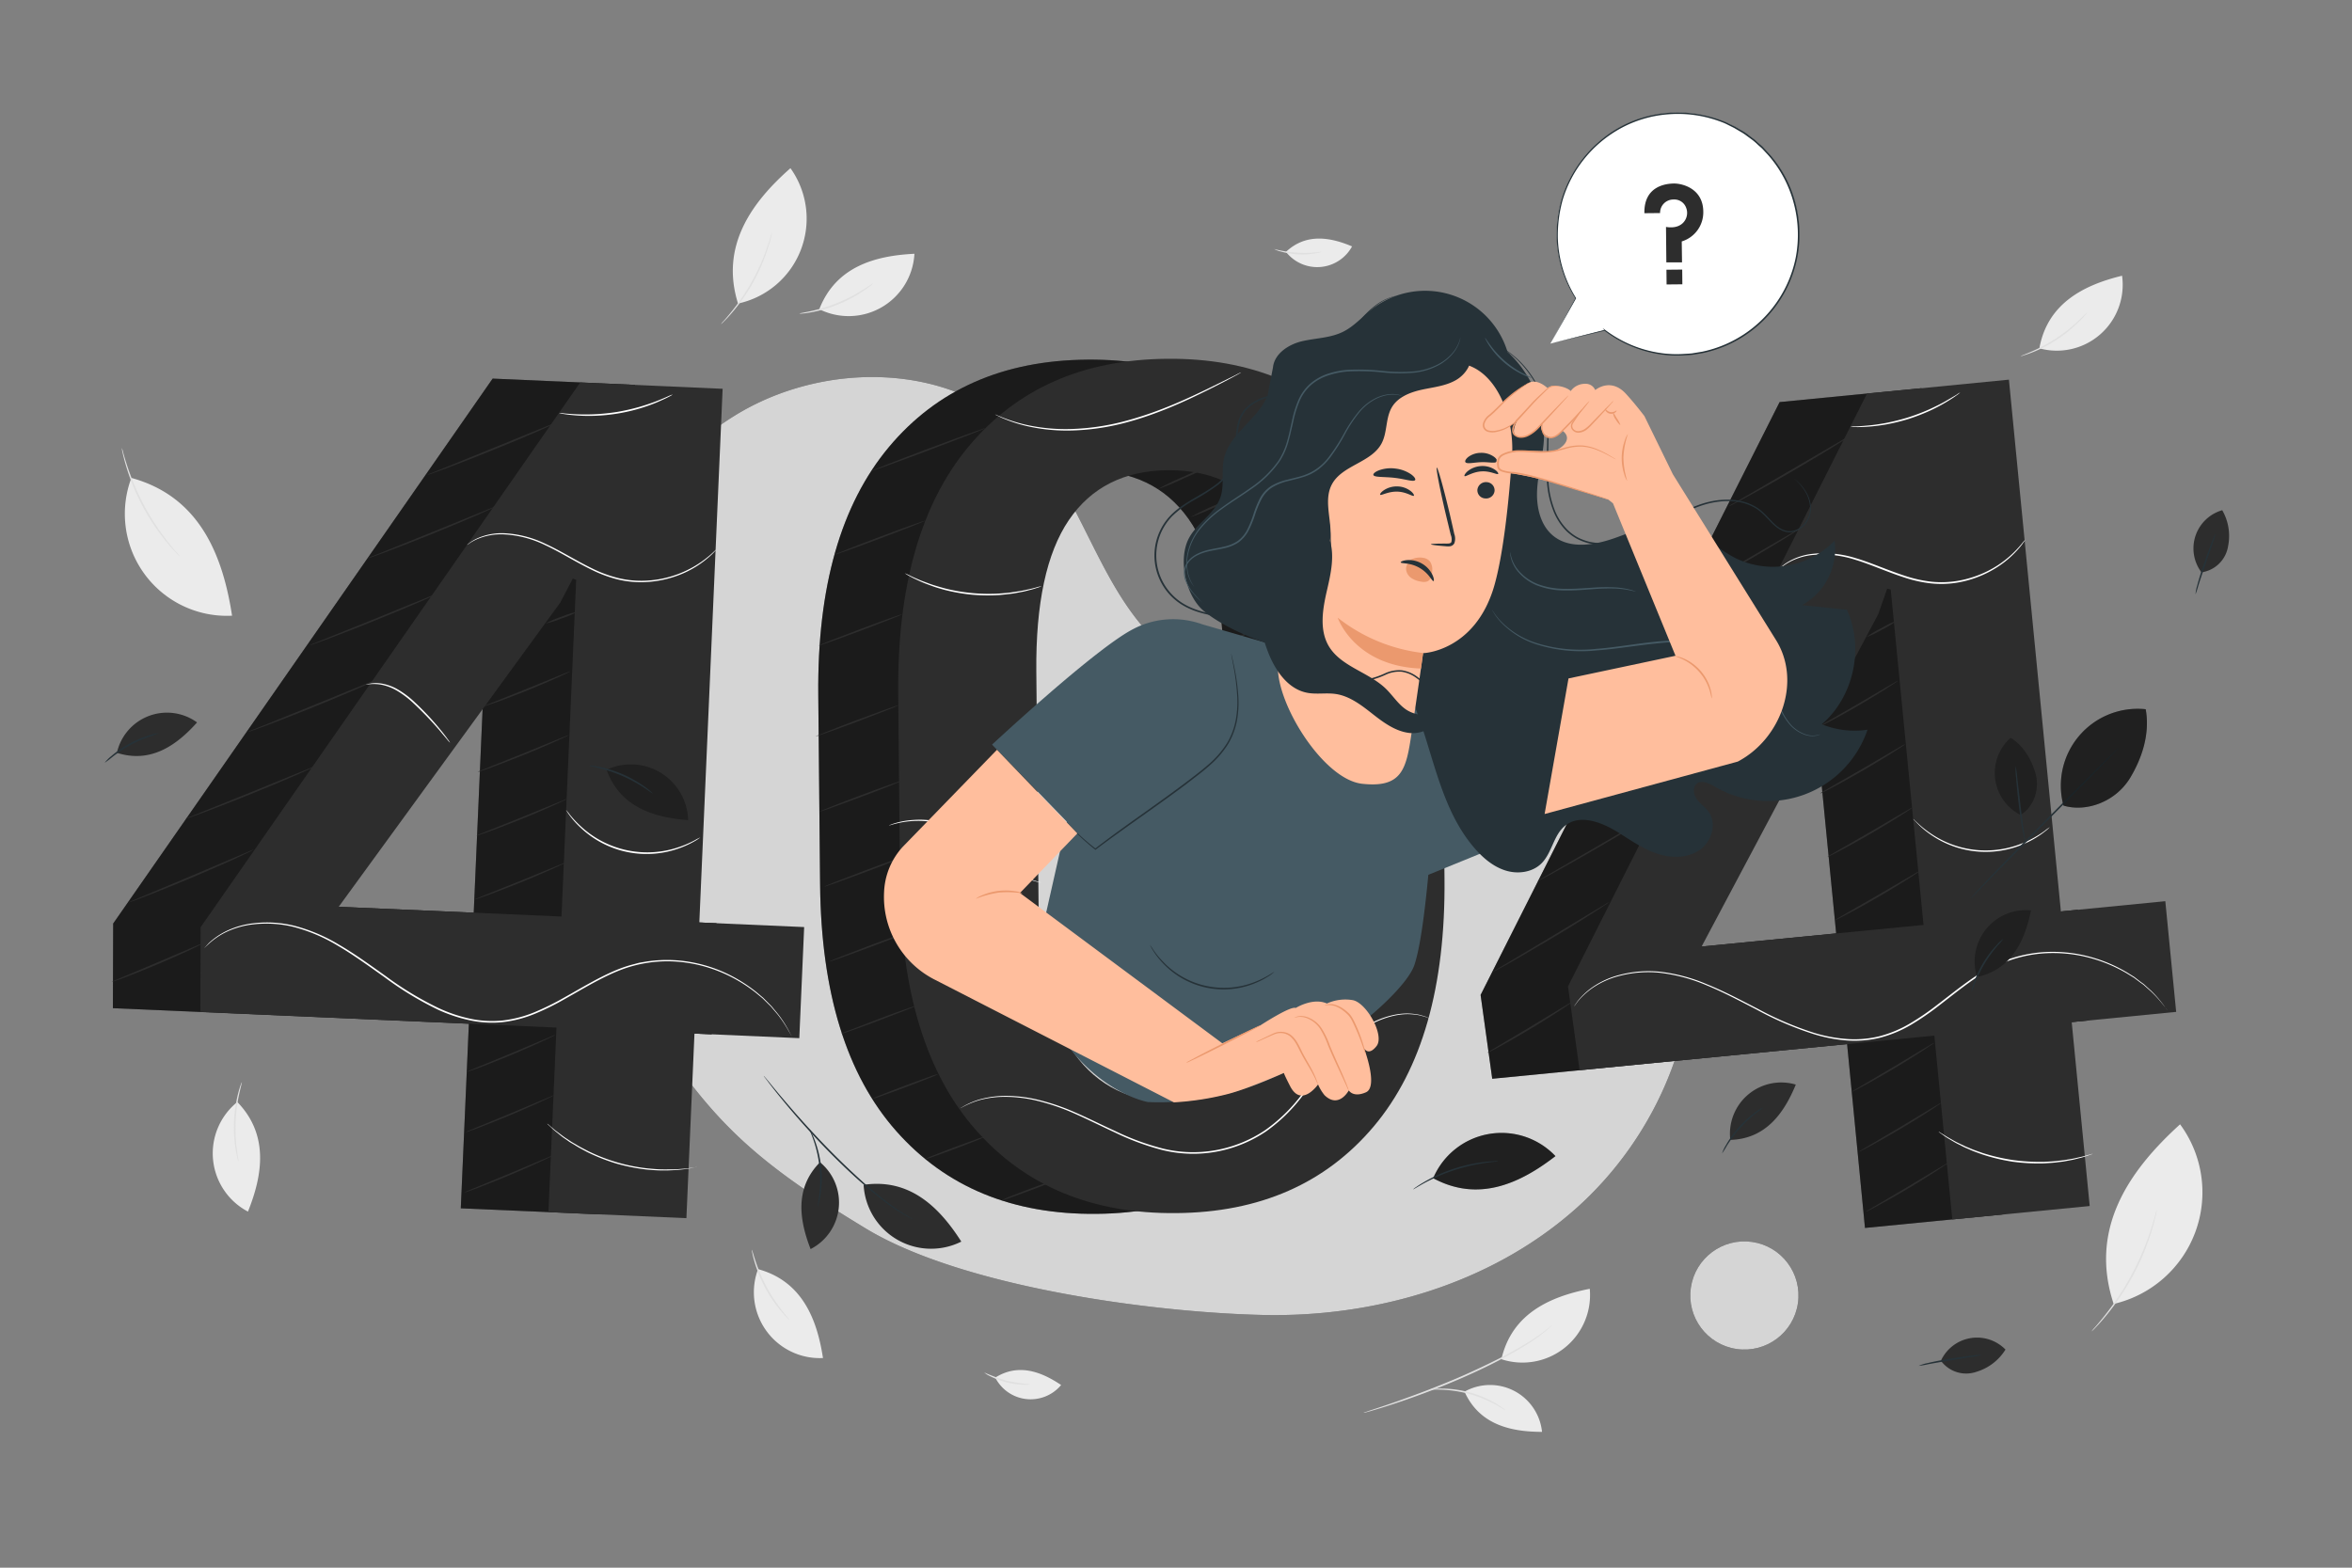 <svg xmlns="http://www.w3.org/2000/svg" viewBox="0 0 750 500"><rect x="0" y="0" width="750" height="500" fill="#808080" stroke="none"/><g id="freepik--background-complete--inject-74"><path d="M467,443.86a16.66,16.66,0,0,1,24.72,12.82c-10.1,0-20-2.35-24.72-12.82" style="fill:#ebebeb"></path><path d="M478.76,433.51a21.55,21.55,0,0,0,28.18-22.46c-12.83,2.52-24.87,8-28.18,22.46" style="fill:#ebebeb"></path><path d="M434.79,450.6a3.91,3.91,0,0,1,.63-.25l1.85-.62c1.6-.52,3.92-1.28,6.77-2.27,5.71-2,13.54-4.84,22-8.51,4.21-1.85,8.17-3.73,11.73-5.53s6.67-3.58,9.25-5.15a62.35,62.35,0,0,0,5.87-4c1.32-1,2-1.71,2-1.67a3,3,0,0,1-.45.5,17.63,17.63,0,0,1-1.43,1.33,53.27,53.27,0,0,1-5.81,4.19c-2.55,1.62-5.68,3.4-9.22,5.26s-7.52,3.73-11.75,5.59c-8.45,3.68-16.32,6.5-22.06,8.38-2.87.95-5.21,1.65-6.83,2.11l-1.87.53A2.71,2.71,0,0,1,434.79,450.6Z" style="fill:#e0e0e0"></path><path d="M480,449.74c0,.08-1.22-.74-3.23-1.83a40.35,40.35,0,0,0-8.27-3.32,39.52,39.52,0,0,0-8.82-1.35c-2.28-.09-3.71,0-3.71-.08a4,4,0,0,1,1-.16,23.46,23.46,0,0,1,2.73-.13,34.47,34.47,0,0,1,17.26,4.72,23,23,0,0,1,2.28,1.51A3.41,3.41,0,0,1,480,449.74Z" style="fill:#e0e0e0"></path><path d="M241.73,404.78a21,21,0,0,0,20.7,28.35c-1.92-12.58-6.76-24.54-20.7-28.35" style="fill:#ebebeb"></path><path d="M239.76,398.6c.08,0,.42,1.38,1.15,3.57a53.5,53.5,0,0,0,3.55,8.28,54.61,54.61,0,0,0,4.93,7.54c1.43,1.82,2.4,2.88,2.34,2.94a3.93,3.93,0,0,1-.76-.67c-.47-.46-1.11-1.15-1.86-2a43.59,43.59,0,0,1-8.55-15.94c-.32-1.12-.55-2-.66-2.68A3.25,3.25,0,0,1,239.76,398.6Z" style="fill:#e0e0e0"></path><path d="M41.89,152.44A32.53,32.53,0,0,0,74,196.37c-3-19.5-10.47-38-32.07-43.93" style="fill:#ebebeb"></path><path d="M38.83,142.88a8.3,8.3,0,0,1,.47,1.49c.26,1,.67,2.36,1.22,4.07A80.62,80.62,0,0,0,46,161.3,79.8,79.8,0,0,0,53.68,173c1.12,1.4,2,2.52,2.71,3.27a10.87,10.87,0,0,1,1,1.21,8.47,8.47,0,0,1-1.14-1.07c-.71-.72-1.69-1.8-2.84-3.18a69.45,69.45,0,0,1-13.23-24.67c-.51-1.72-.87-3.14-1.07-4.12A11.2,11.2,0,0,1,38.83,142.88Z" style="fill:#e0e0e0"></path><path d="M75.68,351.48a21,21,0,0,0,3.39,34.95c4.75-11.81,6.67-24.56-3.39-34.95" style="fill:#ebebeb"></path><path d="M77.12,345.16c.08,0-.33,1.41-.82,3.66a51.69,51.69,0,0,0-.75,17.94c.3,2.29.6,3.7.51,3.72a4.34,4.34,0,0,1-.31-1c-.17-.63-.37-1.55-.57-2.69a44,44,0,0,1,.76-18.08c.29-1.13.57-2,.79-2.64A4.32,4.32,0,0,1,77.12,345.16Z" style="fill:#e0e0e0"></path><path d="M261.26,98.62a21,21,0,0,0,30.33-17.68c-12.72.61-25.1,4.2-30.33,17.68" style="fill:#ebebeb"></path><path d="M254.91,100c0-.08,1.42-.28,3.67-.78a51.86,51.86,0,0,0,16.61-6.81c2-1.24,3.11-2.09,3.16-2a3.47,3.47,0,0,1-.74.69c-.5.42-1.26,1-2.22,1.64a43.77,43.77,0,0,1-16.73,6.87c-1.15.21-2.08.33-2.73.39A3.81,3.81,0,0,1,254.91,100Z" style="fill:#e0e0e0"></path><path d="M235.34,96.81a27.69,27.69,0,0,0,16.72-43.17c-12.6,11.09-22.42,25-16.72,43.17" style="fill:#ebebeb"></path><path d="M229.89,103.39a6.94,6.94,0,0,1,.84-1c.57-.63,1.38-1.57,2.34-2.75a67,67,0,0,0,11.53-20.7c.5-1.44.87-2.62,1.11-3.44a6.57,6.57,0,0,1,.43-1.26,5.94,5.94,0,0,1-.24,1.31c-.17.84-.5,2-1,3.5a58.67,58.67,0,0,1-11.59,20.82c-1,1.16-1.86,2.07-2.48,2.66A6.13,6.13,0,0,1,229.89,103.39Z" style="fill:#e0e0e0"></path><path d="M317.37,439.37a12.65,12.65,0,0,0,21,2.37c-6.36-4.28-13.64-7-21-2.37" style="fill:#ebebeb"></path><path d="M313.83,437.73a58.44,58.44,0,0,0,7.2,2.64,56.24,56.24,0,0,0,7.58,1.14,7.37,7.37,0,0,1-2.27.14,25.39,25.39,0,0,1-10.58-2.71A7.62,7.62,0,0,1,313.83,437.73Z" style="fill:#e0e0e0"></path><path d="M410.07,80.33a12.64,12.64,0,0,0,21.07-1.74c-7.07-3-14.73-4.23-21.07,1.74" style="fill:#ebebeb"></path><path d="M406.28,79.41a38.34,38.34,0,0,0,15.23.85,7.84,7.84,0,0,1-2.2.57,25.34,25.34,0,0,1-10.91-.61A7.53,7.53,0,0,1,406.28,79.41Z" style="fill:#e0e0e0"></path><path d="M650.31,111.09a21,21,0,0,0,26.37-23.15c-12.36,3-23.82,8.93-26.37,23.15" style="fill:#ebebeb"></path><path d="M644.33,113.61c0-.08,1.33-.55,3.45-1.47a51.84,51.84,0,0,0,15-9.86c1.69-1.59,2.65-2.65,2.72-2.59a3.85,3.85,0,0,1-.6.81c-.41.51-1,1.21-1.86,2a43.83,43.83,0,0,1-15.11,9.94c-1.08.42-2,.73-2.6.9A4.14,4.14,0,0,1,644.33,113.61Z" style="fill:#e0e0e0"></path><path d="M674,415.88a36.55,36.55,0,0,0,21.18-57.29C678.75,373.48,666.09,392,674,415.88" style="fill:#ebebeb"></path><path d="M666.91,424.68a12.27,12.27,0,0,1,1.12-1.36c.75-.84,1.8-2.09,3.05-3.66s2.69-3.5,4.18-5.7,3-4.71,4.47-7.41,2.67-5.36,3.7-7.82,1.84-4.71,2.45-6.63,1.07-3.48,1.36-4.57a10.33,10.33,0,0,1,.52-1.68,12.13,12.13,0,0,1-.32,1.73c-.23,1.11-.64,2.69-1.21,4.63s-1.36,4.22-2.35,6.71-2.24,5.15-3.69,7.88a86.65,86.65,0,0,1-4.53,7.43c-1.53,2.2-3,4.11-4.29,5.66s-2.4,2.77-3.19,3.57A11.09,11.09,0,0,1,666.91,424.68Z" style="fill:#e0e0e0"></path></g><g id="freepik--Shape--inject-74"><path d="M538.22,289.8c-6.31-35.25-36.58-66-72.27-68.94-19.45-1.58-39,4.55-58.37,2.21a68,68,0,0,1-42.49-22.4c-16-18.2-21.41-44.09-38.35-61.41-23.34-23.89-64.07-24.26-92.47-6.69s-45.57,49.28-53.43,81.73l-.31,9.87C178.82,257.83,187.68,297,207.21,327c19.79,30.4,32.8,43,68.86,64.81,30.62,18.56,90.58,26.72,126.38,27.58s72.57-9.8,99.5-33.42S544.54,325.05,538.22,289.8Z" style="fill:#2D2D2D"></path><g style="opacity:0.8"><path d="M538.22,289.8c-6.31-35.25-36.58-66-72.27-68.94-19.45-1.58-39,4.55-58.37,2.21a68,68,0,0,1-42.49-22.4c-16-18.2-21.41-44.09-38.35-61.41-23.34-23.89-64.07-24.26-92.47-6.69s-45.57,49.28-53.43,81.73l-.31,9.87C178.82,257.83,187.68,297,207.21,327c19.79,30.4,32.8,43,68.86,64.81,30.62,18.56,90.58,26.72,126.38,27.58s72.57-9.8,99.5-33.42S544.54,325.05,538.22,289.8Z" style="fill:#fff"></path></g><circle cx="556.22" cy="413.16" r="17.25" transform="translate(67.46 904.27) rotate(-81.74)" style="fill:#2D2D2D"></circle><circle cx="556.22" cy="413.16" r="17.25" transform="translate(67.46 904.27) rotate(-81.74)" style="fill:#fff;opacity:0.8"></circle></g><g id="freepik--error-404--inject-74"><path d="M435.16,280.45q.49,51.66-22.52,79t-63,27.7q-40.2.39-63.91-26.48t-24.22-78.52l-.58-60.56q-.5-51.46,22.52-79t63.21-27.88q40-.39,63.73,26.67t24.21,78.51Zm-44.83-66.92Q390,181,379,165.49t-32-15.32q-20.93.2-31.59,15.93T305,214.35l.7,73.59q.31,32.7,11.47,48.31t32.07,15.41q20.91-.2,31.49-15.93T391,287.12Z" style="fill:#2D2D2D"></path><g style="opacity:0.4"><path d="M435.16,280.45q.49,51.66-22.52,79t-63,27.7q-40.2.39-63.91-26.48t-24.22-78.52l-.58-60.56q-.5-51.46,22.52-79t63.21-27.88q40-.39,63.73,26.67t24.21,78.51Zm-44.83-66.92Q390,181,379,165.49t-32-15.32q-20.93.2-31.59,15.93T305,214.35l.7,73.59q.31,32.7,11.47,48.31t32.07,15.41q20.91-.2,31.49-15.93T391,287.12Z"></path></g><path d="M460.62,280.21q.5,51.65-22.52,79t-63,27.7q-40.2.39-63.91-26.49T287,281.88l-.58-60.56q-.5-51.46,22.52-79t63.21-27.89q40-.37,63.73,26.67T460,219.65Zm-44.83-66.92q-.32-32.52-11.38-48t-32-15.32q-20.93.21-31.59,15.93t-10.36,48.26l.71,73.58q.32,32.71,11.47,48.32t32.07,15.41q20.91-.21,31.49-15.93t10.26-48.62Z" style="fill:#2D2D2D"></path><path d="M286.55,224.92c.05.13-5.86,2.48-13.2,5.24S260,235,260,234.91s5.86-2.48,13.2-5.24S286.5,224.78,286.55,224.92Z" style="fill:#2D2D2D"></path><path d="M288,248.85c.05.13-5.86,2.48-13.21,5.24s-13.33,4.88-13.38,4.75,5.86-2.48,13.2-5.24S288,248.71,288,248.85Z" style="fill:#2D2D2D"></path><path d="M289.49,272.78c.05.13-5.86,2.48-13.21,5.24S263,282.9,262.9,282.77s5.86-2.48,13.2-5.24S289.44,272.64,289.49,272.78Z" style="fill:#2D2D2D"></path><path d="M291,296.71c.05.13-5.86,2.48-13.21,5.24s-13.34,4.88-13.39,4.75,5.87-2.48,13.21-5.24S290.91,296.57,291,296.71Z" style="fill:#2D2D2D"></path><path d="M292.43,320.64a4.43,4.43,0,0,1-.92.45c-.6.26-1.48.62-2.56,1.05-2.18.87-5.19,2-8.53,3.29s-6.38,2.36-8.59,3.14c-1.1.39-2,.7-2.62.9a3.61,3.61,0,0,1-1,.26,4.1,4.1,0,0,1,.92-.45c.6-.26,1.47-.62,2.56-1,2.17-.87,5.19-2,8.53-3.29s6.38-2.37,8.59-3.14c1.1-.39,2-.7,2.62-.9A3.44,3.44,0,0,1,292.43,320.64Z" style="fill:#2D2D2D"></path><path d="M299.26,342.53a21.43,21.43,0,0,1-3,1.33c-1.9.76-4.53,1.78-7.44,2.88s-5.57,2.06-7.49,2.73a20.88,20.88,0,0,1-3.16,1,20.58,20.58,0,0,1,3-1.33c1.89-.77,4.52-1.79,7.44-2.88s5.56-2.06,7.49-2.73A19.63,19.63,0,0,1,299.26,342.53Z" style="fill:#2D2D2D"></path><path d="M313.89,362.61a17.39,17.39,0,0,1-2.69,1.21c-1.69.68-4,1.59-6.62,2.57s-5,1.83-6.68,2.42a17.32,17.32,0,0,1-2.82.87,16.29,16.29,0,0,1,2.69-1.21c1.68-.68,4-1.59,6.62-2.57s5-1.83,6.68-2.43A16.55,16.55,0,0,1,313.89,362.61Z" style="fill:#2D2D2D"></path><path d="M338.2,375.78a18.09,18.09,0,0,1-2.69,1.2c-1.69.69-4,1.6-6.62,2.57s-5,1.83-6.68,2.43a16.55,16.55,0,0,1-2.82.86,17.39,17.39,0,0,1,2.69-1.21c1.69-.68,4-1.59,6.62-2.57s5-1.83,6.68-2.42A15.47,15.47,0,0,1,338.2,375.78Z" style="fill:#2D2D2D"></path><path d="M411.52,324.71c.06.13-7.53,3.67-16.95,7.91s-17.11,7.56-17.17,7.43,7.53-3.67,17-7.91S411.46,324.58,411.52,324.71Z" style="fill:#2D2D2D"></path><path d="M416.5,304.21c.06.13-6.21,3.07-14,6.57s-14.15,6.24-14.21,6.11,6.2-3.08,14-6.58S416.44,304.08,416.5,304.21Z" style="fill:#2D2D2D"></path><path d="M418.79,281.18c.06.13-6.21,3.07-14,6.57s-14.15,6.24-14.21,6.11,6.2-3.08,14-6.58S418.73,281,418.79,281.18Z" style="fill:#2D2D2D"></path><path d="M421.08,258.14c.06.13-6.2,3.08-14,6.58s-14.15,6.23-14.21,6.1,6.21-3.07,14-6.57S421,258,421.08,258.14Z" style="fill:#2D2D2D"></path><path d="M423.38,235.11c.05.13-6.21,3.08-14,6.58s-14.15,6.23-14.21,6.1,6.21-3.07,14-6.58S423.32,235,423.38,235.11Z" style="fill:#2D2D2D"></path><path d="M418.79,214.6c.06.13-6.21,3.08-14,6.58s-14.15,6.23-14.21,6.1,6.2-3.08,14-6.58S418.73,214.47,418.79,214.6Z" style="fill:#2D2D2D"></path><path d="M418.79,192.52c.06.13-6.21,3.08-14,6.58s-14.15,6.23-14.21,6.1,6.2-3.08,14-6.58S418.73,192.39,418.79,192.52Z" style="fill:#2D2D2D"></path><path d="M416.5,171.73c.06.13-6.21,3.07-14,6.57s-14.15,6.24-14.21,6.11,6.2-3.08,14-6.58S416.44,171.6,416.5,171.73Z" style="fill:#2D2D2D"></path><path d="M396.75,157.24a85.43,85.43,0,0,1-8.47,4.1,85.54,85.54,0,0,1-8.69,3.62,81.6,81.6,0,0,1,8.47-4.1A85.54,85.54,0,0,1,396.75,157.24Z" style="fill:#2D2D2D"></path><path d="M386.19,148.37a88.25,88.25,0,0,1-8.47,4.09,85.54,85.54,0,0,1-8.69,3.62A85.45,85.45,0,0,1,377.5,152,85.54,85.54,0,0,1,386.19,148.37Z" style="fill:#2D2D2D"></path><path d="M287.68,195.91c.05.13-5.86,2.48-13.2,5.24s-13.34,4.89-13.39,4.75,5.86-2.48,13.21-5.24S287.63,195.78,287.68,195.91Z" style="fill:#2D2D2D"></path><path d="M295,166.07c.06.13-6.36,2.66-14.31,5.66s-14.46,5.3-14.51,5.17,6.36-2.67,14.32-5.66S295,165.93,295,166.07Z" style="fill:#2D2D2D"></path><path d="M314.27,136.53c.05.14-8.08,3.31-18.16,7.1s-18.29,6.75-18.34,6.62,8.08-3.32,18.16-7.11S314.22,136.4,314.27,136.53Z" style="fill:#2D2D2D"></path><path d="M456.31,325l-.42-.14-1.2-.47c-.53-.19-1.22-.34-2-.56a20.6,20.6,0,0,0-2.83-.35c-4.27-.27-10.67,1.28-16.86,5.92a47.91,47.91,0,0,0-8.93,8.83c-2.87,3.51-5.68,7.48-8.87,11.48a52.59,52.59,0,0,1-11.52,11.17,41.58,41.58,0,0,1-15.94,6.46,41,41,0,0,1-17.19-.57,81.31,81.31,0,0,1-15.06-5.59c-4.65-2.15-9-4.34-13.14-6.15A69.79,69.79,0,0,0,330.41,351a44.05,44.05,0,0,0-10.3-1.18,30.87,30.87,0,0,0-7.75,1.05,28.23,28.23,0,0,0-4.62,1.81l-1.14.6a2,2,0,0,1-.4.19l.37-.23,1.12-.65a25.61,25.61,0,0,1,4.61-1.91,30.74,30.74,0,0,1,7.8-1.15,43.89,43.89,0,0,1,10.39,1.11,70,70,0,0,1,12,4c4.18,1.8,8.53,4,13.17,6.12a80.74,80.74,0,0,0,15,5.52,40.45,40.45,0,0,0,17,.56,41.27,41.27,0,0,0,15.75-6.37,52.13,52.13,0,0,0,11.44-11.05c3.19-4,6-7.94,8.91-11.46a48.18,48.18,0,0,1,9-8.85c6.28-4.64,12.77-6.16,17.09-5.82a20.63,20.63,0,0,1,2.86.39c.8.25,1.49.41,2,.62l1.19.52Z" style="fill:#fff"></path><path d="M462.62,258.3c0,.05-.71.14-1.95.55a19.44,19.44,0,0,0-4.83,2.59c-1.9,1.33-4,3.19-6.41,5.11a45.74,45.74,0,0,1-8.59,5.29,47.23,47.23,0,0,1-17.66,4.56c-1.17.1-2.24.07-3.17.09s-1.73-.06-2.38-.11l-1.51-.15a1.63,1.63,0,0,1-.51-.09,1.89,1.89,0,0,1,.52,0l1.51.05,2.37,0c.93-.05,2,0,3.14-.16a49.37,49.37,0,0,0,17.47-4.67,47.88,47.88,0,0,0,8.52-5.2c2.43-1.88,4.54-3.73,6.5-5a18,18,0,0,1,5-2.48,11.71,11.71,0,0,1,1.48-.32A1.64,1.64,0,0,1,462.62,258.3Z" style="fill:#fff"></path><path d="M332,281.47a2.71,2.71,0,0,1-.54-.08c-.36-.08-.89-.16-1.56-.35a23.38,23.38,0,0,1-5.36-2.35,54.22,54.22,0,0,1-7-5.11c-2.51-2.08-5.19-4.45-8.26-6.57a28.31,28.31,0,0,0-9.49-4.35,29.29,29.29,0,0,0-14.24.06c-1.33.34-2.05.6-2.06.55a1.85,1.85,0,0,1,.5-.23c.34-.13.84-.33,1.51-.52a26,26,0,0,1,5.75-1,28,28,0,0,1,8.65.71,28.39,28.39,0,0,1,9.67,4.39c3.11,2.15,5.79,4.54,8.28,6.63a57.31,57.31,0,0,0,6.88,5.17,26,26,0,0,0,5.23,2.47A20,20,0,0,1,332,281.47Z" style="fill:#fff"></path><path d="M332.17,186.94a10.55,10.55,0,0,1-1.67.61,20.07,20.07,0,0,1-2,.59c-.79.2-1.68.47-2.69.65s-2.1.43-3.3.58-2.47.29-3.82.41a58.06,58.06,0,0,1-8.8-.11,58.77,58.77,0,0,1-8.67-1.53c-1.3-.37-2.55-.71-3.68-1.12s-2.19-.79-3.13-1.18-1.78-.8-2.52-1.14-1.35-.67-1.85-.95a11.57,11.57,0,0,1-1.52-.91,12.19,12.19,0,0,1,1.61.73c.51.25,1.14.56,1.88.87s1.58.71,2.54,1.05,2,.77,3.13,1.12,2.36.71,3.66,1.06a57,57,0,0,0,17.32,1.63c1.34-.11,2.61-.18,3.8-.36s2.28-.33,3.28-.51,1.89-.4,2.68-.57,1.47-.35,2-.5A12.55,12.55,0,0,1,332.17,186.94Z" style="fill:#fff"></path><path d="M456.94,186.69a2.1,2.1,0,0,1-.42-.21l-1.16-.67a19.68,19.68,0,0,0-1.86-1,26.55,26.55,0,0,0-2.53-1.19l-1.5-.63c-.53-.21-1.09-.37-1.67-.57-1.14-.42-2.41-.71-3.74-1.06a41.39,41.39,0,0,0-17.68-.15,37.92,37.92,0,0,0-3.76,1c-.58.19-1.15.34-1.68.54l-1.51.6a27.52,27.52,0,0,0-2.55,1.15,16.51,16.51,0,0,0-1.87,1l-1.18.65c-.27.14-.42.21-.43.19a1.8,1.8,0,0,1,.38-.28l1.12-.74a15.93,15.93,0,0,1,1.85-1.06,23.32,23.32,0,0,1,2.54-1.23l1.51-.64c.53-.21,1.11-.37,1.69-.57a35.7,35.7,0,0,1,3.79-1.05,40.12,40.12,0,0,1,17.89.16c1.34.36,2.62.67,3.77,1.11.58.21,1.15.38,1.67.61l1.51.66a28,28,0,0,1,2.52,1.27,16.33,16.33,0,0,1,1.82,1.1l1.12.76C456.83,186.57,457,186.67,456.94,186.69Z" style="fill:#fff"></path><path d="M395.8,118.76a4.3,4.3,0,0,1-.72.44L393,120.35c-1.85,1-4.53,2.39-7.89,4.07-6.7,3.31-16.11,7.84-27.25,10.66a74.66,74.66,0,0,1-16,2.22,57.39,57.39,0,0,1-13.13-1.13,45.58,45.58,0,0,1-8.5-2.59c-1-.38-1.69-.78-2.19-1a5.76,5.76,0,0,1-.75-.39,3.87,3.87,0,0,1,.79.3c.52.19,1.24.56,2.23.91a49.13,49.13,0,0,0,8.49,2.42,58.41,58.41,0,0,0,13.05,1,75.66,75.66,0,0,0,15.87-2.25c11.07-2.8,20.49-7.25,27.22-10.48l8-3.93L395,119.1A6.66,6.66,0,0,1,395.8,118.76Z" style="fill:#fff"></path><path d="M195.06,293l33.43,1.46-1.55,35.43-33.43-1.46-2.57,58.87-44-1.92,2.57-58.87L36,321.55l.09-27,121-173.8,45.42,2Zm-115-5,71,3.1,4.68-107.38-1.07-.41-4,7.65Z" style="fill:#2D2D2D"></path><g style="opacity:0.4"><path d="M195.06,293l33.43,1.46-1.55,35.43-33.43-1.46-2.57,58.87-44-1.92,2.57-58.87L36,321.55l.09-27,121-173.8,45.42,2Zm-115-5,71,3.1,4.68-107.38-1.07-.41-4,7.65Z"></path></g><path d="M223,294.22l33.43,1.46-1.55,35.43-33.43-1.46-2.57,58.87-44-1.92,2.57-58.87-113.56-5,.09-27L185,122l45.43,2Zm-115-5,71.05,3.1,4.68-107.38-1.07-.41-4,7.65Z" style="fill:#2D2D2D"></path><path d="M64.59,300.92a5.51,5.51,0,0,1-1.08.61c-.71.36-1.75.86-3,1.46-2.57,1.21-6.16,2.82-10.17,4.52s-7.66,3.14-10.32,4.15c-1.33.5-2.42.89-3.17,1.15a6.3,6.3,0,0,1-1.19.36,5.4,5.4,0,0,1,1.12-.55l3.1-1.31L50.1,307l10.22-4.37,3.11-1.32A6,6,0,0,1,64.59,300.92Z" style="fill:#2D2D2D"></path><path d="M80.87,271a12.43,12.43,0,0,1-1.51.79c-1,.48-2.42,1.16-4.2,2-3.57,1.62-8.52,3.79-14,6.12S50.61,284.23,47,285.65c-1.82.72-3.3,1.28-4.34,1.65a9.12,9.12,0,0,1-1.62.52,12.2,12.2,0,0,1,1.55-.71l4.27-1.8,14.11-5.93,14.08-6,4.27-1.81A8.85,8.85,0,0,1,80.87,271Z" style="fill:#2D2D2D"></path><path d="M100.74,244.27a10.48,10.48,0,0,1-1.58.8c-1,.48-2.53,1.16-4.39,2-3.73,1.63-8.9,3.8-14.64,6.13s-11,4.36-14.79,5.79c-1.9.71-3.45,1.27-4.52,1.64a9.72,9.72,0,0,1-1.69.52,13.59,13.59,0,0,1,1.62-.71l4.46-1.8,14.72-5.93,14.69-6,4.46-1.81A11.49,11.49,0,0,1,100.74,244.27Z" style="fill:#2D2D2D"></path><path d="M180.33,275.11a5.69,5.69,0,0,1-1.09.59c-.71.35-1.75.83-3.05,1.41-2.58,1.17-6.18,2.72-10.19,4.35s-7.68,3-10.34,4c-1.34.48-2.42.86-3.17,1.11a6.54,6.54,0,0,1-1.19.33,5.22,5.22,0,0,1,1.11-.52l3.12-1.26L165.81,281l10.24-4.2,3.11-1.27A5.66,5.66,0,0,1,180.33,275.11Z" style="fill:#2D2D2D"></path><path d="M177.09,330.05a5.41,5.41,0,0,1-1.05.59c-.69.34-1.7.83-2.95,1.41-2.5,1.17-6,2.72-9.87,4.34s-7.45,3-10,4c-1.3.48-2.35.86-3.08,1.1a5.51,5.51,0,0,1-1.16.34,5.35,5.35,0,0,1,1.08-.53l3-1.26,10-4.11,9.92-4.2,3-1.26A5.67,5.67,0,0,1,177.09,330.05Z" style="fill:#2D2D2D"></path><path d="M176.63,349.31a5.14,5.14,0,0,1-1,.58c-.69.35-1.7.83-3,1.42-2.5,1.16-6,2.71-9.88,4.34s-7.44,3-10,4c-1.29.48-2.34.86-3.08,1.11a4.58,4.58,0,0,1-1.15.33,6.14,6.14,0,0,1,1.08-.52l3-1.26,10-4.11,9.93-4.2,3-1.26A4.77,4.77,0,0,1,176.63,349.31Z" style="fill:#2D2D2D"></path><path d="M176.17,368.56a5.86,5.86,0,0,1-1,.59c-.69.35-1.7.83-3,1.41-2.51,1.17-6,2.72-9.88,4.34s-7.44,3-10,4c-1.29.48-2.35.86-3.08,1.1a5.74,5.74,0,0,1-1.15.34,5.27,5.27,0,0,1,1.08-.53l3-1.25,10-4.12,9.93-4.2,3-1.26A5.38,5.38,0,0,1,176.17,368.56Z" style="fill:#2D2D2D"></path><path d="M180.85,254.77a6.48,6.48,0,0,1-1.09.59c-.71.35-1.75.83-3,1.41-2.58,1.17-6.18,2.72-10.19,4.35s-7.68,3-10.34,4c-1.34.48-2.42.86-3.17,1.1a6.21,6.21,0,0,1-1.19.34,4.88,4.88,0,0,1,1.11-.53l3.12-1.26,10.28-4.11,10.24-4.2,3.11-1.26A5.66,5.66,0,0,1,180.85,254.77Z" style="fill:#2D2D2D"></path><path d="M181.37,234.43a6.48,6.48,0,0,1-1.09.59c-.71.34-1.75.83-3.05,1.41-2.58,1.17-6.18,2.72-10.19,4.34s-7.67,3-10.34,4c-1.34.48-2.42.85-3.17,1.1a6.21,6.21,0,0,1-1.19.34,4.85,4.85,0,0,1,1.12-.53l3.11-1.26,10.28-4.11,10.24-4.2,3.11-1.26A5.66,5.66,0,0,1,181.37,234.43Z" style="fill:#2D2D2D"></path><path d="M181.89,214.09a5.73,5.73,0,0,1-1,.56c-.67.33-1.66.79-2.89,1.35-2.47,1.12-5.89,2.61-9.71,4.15s-7.32,2.87-9.86,3.78c-1.27.45-2.3.81-3,1a5.31,5.31,0,0,1-1.14.32,5.14,5.14,0,0,1,1.07-.51l3-1.2,9.79-3.91,9.76-4,3-1.2A4.61,4.61,0,0,1,181.89,214.09Z" style="fill:#2D2D2D"></path><path d="M184.19,195.08a29.12,29.12,0,0,1-5,2.13,28.82,28.82,0,0,1-5.19,1.65,29.24,29.24,0,0,1,5-2.14A28.23,28.23,0,0,1,184.19,195.08Z" style="fill:#2D2D2D"></path><path d="M120.57,216.59a12.75,12.75,0,0,1-1.57.8c-1,.48-2.53,1.15-4.4,2-3.72,1.63-8.89,3.8-14.64,6.13s-11,4.37-14.78,5.79c-1.9.71-3.45,1.27-4.52,1.64a13.06,13.06,0,0,1-1.69.53,10.33,10.33,0,0,1,1.62-.72l4.46-1.79L99.77,225l14.69-6,4.45-1.81A13.28,13.28,0,0,1,120.57,216.59Z" style="fill:#2D2D2D"></path><path d="M140.41,188.9a10.48,10.48,0,0,1-1.58.8c-1,.48-2.53,1.16-4.39,2-3.72,1.62-8.9,3.8-14.64,6.12s-11,4.37-14.78,5.79c-1.91.72-3.45,1.28-4.53,1.65a10.12,10.12,0,0,1-1.68.52,12,12,0,0,1,1.61-.71l4.46-1.8,14.72-5.93,14.7-6,4.45-1.82A12,12,0,0,1,140.41,188.9Z" style="fill:#2D2D2D"></path><path d="M158.74,161.22a12.53,12.53,0,0,1-1.58.8c-1,.48-2.53,1.15-4.39,2-3.72,1.63-8.9,3.8-14.64,6.13s-11,4.37-14.78,5.79c-1.9.71-3.45,1.27-4.52,1.64a13.06,13.06,0,0,1-1.69.53,10.33,10.33,0,0,1,1.62-.72l4.46-1.79,14.72-5.93,14.69-6,4.45-1.81A10.1,10.1,0,0,1,158.74,161.22Z" style="fill:#2D2D2D"></path><path d="M177.82,134.6a13.55,13.55,0,0,1-1.58.8c-1,.48-2.53,1.15-4.39,2-3.73,1.63-8.9,3.8-14.64,6.13s-11,4.37-14.79,5.79c-1.9.71-3.44,1.27-4.52,1.64a12,12,0,0,1-1.69.53,10.94,10.94,0,0,1,1.62-.72l4.46-1.79L157,143l14.69-6,4.46-1.81A12,12,0,0,1,177.82,134.6Z" style="fill:#2D2D2D"></path><path d="M228.44,175.27a3.8,3.8,0,0,1-.58.66,19.78,19.78,0,0,1-1.81,1.75,31.77,31.77,0,0,1-7.77,5,34.22,34.22,0,0,1-13.36,3,31.29,31.29,0,0,1-8.09-.91,41,41,0,0,1-8.17-3.05c-5.38-2.62-10.16-5.71-14.83-7.86a34,34,0,0,0-13.1-3.42,19.42,19.42,0,0,0-8.93,1.67,15.49,15.49,0,0,0-2.17,1.24,6.15,6.15,0,0,1-.74.47,6.16,6.16,0,0,1,.68-.55,14,14,0,0,1,2.14-1.34,19.19,19.19,0,0,1,9-1.86A33.9,33.9,0,0,1,174,173.48c4.72,2.15,9.52,5.23,14.85,7.83a41.44,41.44,0,0,0,8.08,3,31.09,31.09,0,0,0,7.95.92,33.65,33.65,0,0,0,21-7.73c.85-.68,1.45-1.28,1.87-1.67A5.64,5.64,0,0,1,228.44,175.27Z" style="fill:#fff"></path><path d="M214.52,125.83a9.27,9.27,0,0,1-1.27.74c-.83.45-2.07,1-3.63,1.7a54,54,0,0,1-5.6,2,56.76,56.76,0,0,1-14.34,2.34,53.2,53.2,0,0,1-6-.12c-1.69-.13-3-.29-4-.46a8.44,8.44,0,0,1-1.44-.29,7.68,7.68,0,0,1,1.47.09c.93.11,2.29.21,4,.29s3.69.1,5.91,0a67.89,67.89,0,0,0,7.18-.74,69.23,69.23,0,0,0,7-1.58c2.13-.62,4-1.26,5.59-1.88s2.82-1.15,3.68-1.54A8.14,8.14,0,0,1,214.52,125.83Z" style="fill:#fff"></path><path d="M143.52,236.89a7.42,7.42,0,0,1-.9-1l-2.36-2.82a112.47,112.47,0,0,0-8.38-8.75,30.65,30.65,0,0,0-5.25-4,15.94,15.94,0,0,0-5-1.94,14.07,14.07,0,0,0-4.95,0s.11-.06.33-.13a5.5,5.5,0,0,1,1-.23,11.2,11.2,0,0,1,3.71,0,15.52,15.52,0,0,1,5.17,1.89,29.14,29.14,0,0,1,5.37,4.07,87.5,87.5,0,0,1,8.3,8.9c1,1.21,1.74,2.22,2.24,2.92A6.14,6.14,0,0,1,143.52,236.89Z" style="fill:#fff"></path><path d="M223.29,267.1s-.13.12-.39.3-.65.47-1.19.77A29.6,29.6,0,0,1,217,270.4a30.6,30.6,0,0,1-32-6.55,28.06,28.06,0,0,1-3.44-3.89c-.37-.49-.61-.9-.79-1.17s-.26-.42-.24-.43a17.49,17.49,0,0,1,1.19,1.48,34.09,34.09,0,0,0,3.53,3.74,31.15,31.15,0,0,0,31.59,6.47,32.72,32.72,0,0,0,4.71-2.06A17.89,17.89,0,0,1,223.29,267.1Z" style="fill:#fff"></path><path d="M252.42,330.42s-.1-.15-.28-.47-.46-.78-.8-1.38a38.37,38.37,0,0,0-3.42-5.07l-1.36-1.6-.73-.87-.85-.83-1.8-1.78-2.1-1.74a47.28,47.28,0,0,0-11-6.53,45.12,45.12,0,0,0-15-3.49,41.78,41.78,0,0,0-17.43,2.8c-5.85,2.3-11.5,5.77-17.48,9.13a82.88,82.88,0,0,1-9.39,4.66A38.33,38.33,0,0,1,160.31,326a33.78,33.78,0,0,1-10.78-.65A48.23,48.23,0,0,1,139.6,322a104,104,0,0,1-16.92-10.28c-5.13-3.65-10-7.18-14.81-10a53.29,53.29,0,0,0-14.23-6.08,36.49,36.49,0,0,0-12.71-.84,27.11,27.11,0,0,0-9.23,2.67,23.32,23.32,0,0,0-5,3.45L65.54,302c-.25.25-.39.37-.39.37s.11-.14.36-.41l1.09-1.17a22.88,22.88,0,0,1,5-3.55,27.07,27.07,0,0,1,9.3-2.78,36.55,36.55,0,0,1,12.83.77,54.12,54.12,0,0,1,14.36,6.06c4.87,2.82,9.73,6.34,14.87,10a103.75,103.75,0,0,0,16.85,10.2,47.38,47.38,0,0,0,9.82,3.35,33.46,33.46,0,0,0,10.63.64,38,38,0,0,0,10.31-2.7,85.34,85.34,0,0,0,9.34-4.62c6-3.35,11.64-6.83,17.54-9.14a37.89,37.89,0,0,1,4.46-1.44c.75-.19,1.49-.42,2.23-.57l2.24-.37a42.78,42.78,0,0,1,8.7-.4,45.48,45.48,0,0,1,15.17,3.58,47.86,47.86,0,0,1,11,6.64c.72.61,1.42,1.21,2.1,1.77l1.79,1.81.84.84c.25.3.5.59.73.88.48.57.93,1.11,1.35,1.63a35.47,35.47,0,0,1,3.35,5.14q.49.92.75,1.41C252.35,330.25,252.42,330.42,252.42,330.42Z" style="fill:#fff"></path><path d="M222.2,372.19a2,2,0,0,1-.51.13l-1.48.28a23.13,23.13,0,0,1-2.35.35c-.92.09-2,.24-3.14.27l-1.84.08c-.63,0-1.3,0-2,0-1.37,0-2.84-.13-4.38-.25a60.47,60.47,0,0,1-9.87-1.92,61.27,61.27,0,0,1-9.36-3.68c-1.36-.73-2.67-1.4-3.83-2.15-.58-.36-1.16-.69-1.69-1l-1.5-1.05c-1-.65-1.77-1.34-2.5-1.92a22,22,0,0,1-1.81-1.55c-.43-.42-.8-.76-1.09-1a2.14,2.14,0,0,1-.36-.39,2.27,2.27,0,0,1,.43.31l1.16,1c.49.42,1.1.93,1.85,1.47s1.55,1.22,2.53,1.85l1.51,1c.53.35,1.11.67,1.69,1,1.16.73,2.47,1.38,3.83,2.09a57.13,57.13,0,0,0,19.06,5.55c1.53.13,3,.29,4.35.3.68,0,1.34.06,2,0l1.82,0c1.16,0,2.21-.13,3.13-.19s1.71-.16,2.35-.26l1.49-.18A1.79,1.79,0,0,1,222.2,372.19Z" style="fill:#fff"></path><path d="M629.32,293.41l33.3-3.25,3.45,35.29-33.3,3.26,5.73,58.64-43.8,4.29L589,333,475.84,344.06l-3.71-26.73,95.35-189.09,45.25-4.43ZM514.74,304.62l70.77-6.92-10.46-107-1.12-.25-2.86,8.14Z" style="fill:#2D2D2D"></path><g style="opacity:0.4"><path d="M629.32,293.41l33.3-3.25,3.45,35.29-33.3,3.26,5.73,58.64-43.8,4.29L589,333,475.84,344.06l-3.71-26.73,95.35-189.09,45.25-4.43ZM514.74,304.62l70.77-6.92-10.46-107-1.12-.25-2.86,8.14Z"></path></g><path d="M657.17,290.69l33.3-3.26,3.46,35.3L660.62,326l5.74,58.65-43.81,4.28-5.73-58.64L503.69,341.33,500,314.61l95.35-189.09,45.25-4.43ZM542.6,301.89,613.37,295,602.91,188l-1.13-.26-2.85,8.14Z" style="fill:#2D2D2D"></path><path d="M501.26,319.61a6,6,0,0,1-1,.75c-.65.46-1.61,1.1-2.8,1.88-2.39,1.56-5.71,3.66-9.44,5.9s-7.14,4.19-9.64,5.56c-1.24.68-2.26,1.23-3,1.59a6.08,6.08,0,0,1-1.13.52,5.07,5.07,0,0,1,1-.7l2.89-1.73,9.56-5.69,9.5-5.76,2.89-1.74A5.62,5.62,0,0,1,501.26,319.61Z" style="fill:#2D2D2D"></path><path d="M513.16,287.67a10.93,10.93,0,0,1-1.38,1c-.9.61-2.23,1.48-3.88,2.54-3.3,2.11-7.9,5-13,8s-9.8,5.81-13.21,7.73c-1.7,1-3.09,1.73-4.06,2.24a11.91,11.91,0,0,1-1.53.75,10.54,10.54,0,0,1,1.43-.93l4-2.38,13.13-7.85,13.09-7.91,4-2.39A10.67,10.67,0,0,1,513.16,287.67Z" style="fill:#2D2D2D"></path><path d="M529.08,258.44a11.4,11.4,0,0,1-1.45,1c-1,.62-2.34,1.5-4.07,2.57-3.46,2.13-8.28,5-13.64,8.12S499.67,276,496.1,278c-1.78,1-3.23,1.75-4.24,2.27a11.7,11.7,0,0,1-1.6.75,11.74,11.74,0,0,1,1.5-.93l4.16-2.41,13.74-7.94,13.71-8,4.15-2.42A11.76,11.76,0,0,1,529.08,258.44Z" style="fill:#2D2D2D"></path><path d="M612.22,277.78a5.66,5.66,0,0,1-1,.73c-.65.45-1.62,1.07-2.81,1.83-2.4,1.52-5.74,3.56-9.48,5.74s-7.18,4.06-9.69,5.38c-1.25.67-2.27,1.19-3,1.54a5.78,5.78,0,0,1-1.13.5,5.71,5.71,0,0,1,1-.68l2.91-1.68,9.59-5.52,9.55-5.59,2.91-1.69A5.59,5.59,0,0,1,612.22,277.78Z" style="fill:#2D2D2D"></path><path d="M616.74,332.62a5.12,5.12,0,0,1-1,.73c-.63.44-1.56,1.06-2.72,1.82-2.31,1.5-5.54,3.53-9.16,5.69s-6.95,4-9.38,5.34c-1.21.66-2.2,1.18-2.89,1.53a5,5,0,0,1-1.1.49,5.72,5.72,0,0,1,1-.67l2.81-1.67,9.29-5.47,9.24-5.56,2.81-1.67A5.13,5.13,0,0,1,616.74,332.62Z" style="fill:#2D2D2D"></path><path d="M619,351.75a5.12,5.12,0,0,1-1,.73c-.63.44-1.56,1.06-2.72,1.82-2.31,1.5-5.54,3.53-9.16,5.68s-6.95,4-9.38,5.35c-1.21.66-2.2,1.18-2.89,1.53a5,5,0,0,1-1.1.49,5.72,5.72,0,0,1,1-.67l2.81-1.67,9.29-5.47,9.24-5.56,2.81-1.67A5.13,5.13,0,0,1,619,351.75Z" style="fill:#2D2D2D"></path><path d="M621.24,370.88a5.12,5.12,0,0,1-1,.73c-.63.44-1.56,1.06-2.72,1.81-2.31,1.51-5.54,3.54-9.16,5.69s-6.95,4-9.38,5.35c-1.21.66-2.2,1.18-2.89,1.53a5.75,5.75,0,0,1-1.1.49,5.72,5.72,0,0,1,1-.67l2.81-1.67,9.29-5.47,9.24-5.56,2.81-1.67A5.13,5.13,0,0,1,621.24,370.88Z" style="fill:#2D2D2D"></path><path d="M609.87,257.56a6.09,6.09,0,0,1-1,.74c-.66.44-1.62,1.07-2.82,1.83-2.4,1.51-5.74,3.56-9.48,5.73s-7.18,4.06-9.68,5.39c-1.26.66-2.28,1.19-3,1.54a5.78,5.78,0,0,1-1.13.5,6.12,6.12,0,0,1,1-.68l2.9-1.68,9.6-5.52,9.55-5.6,2.9-1.68A6.13,6.13,0,0,1,609.87,257.56Z" style="fill:#2D2D2D"></path><path d="M607.52,237.35a5.54,5.54,0,0,1-1,.74c-.66.44-1.62,1.06-2.82,1.82-2.39,1.52-5.73,3.57-9.48,5.74s-7.17,4.06-9.68,5.39c-1.25.66-2.27,1.19-3,1.54a4.9,4.9,0,0,1-1.13.49,5.43,5.43,0,0,1,1-.67l2.9-1.69,9.6-5.51,9.55-5.6,2.9-1.69A6.32,6.32,0,0,1,607.52,237.35Z" style="fill:#2D2D2D"></path><path d="M605.18,217.14a5.11,5.11,0,0,1-.94.7c-.63.43-1.55,1-2.69,1.75-2.27,1.45-5.45,3.4-9,5.47s-6.84,3.87-9.23,5.13l-2.85,1.46a5.37,5.37,0,0,1-1.08.47,5.93,5.93,0,0,1,1-.65l2.76-1.61,9.15-5.25,9.09-5.34,2.77-1.6A5.19,5.19,0,0,1,605.18,217.14Z" style="fill:#2D2D2D"></path><path d="M604.78,198a28.31,28.31,0,0,1-4.66,2.82,30,30,0,0,1-4.91,2.37,28.31,28.31,0,0,1,4.66-2.82A29.62,29.62,0,0,1,604.78,198Z" style="fill:#2D2D2D"></path><path d="M544.82,228.24a10.71,10.71,0,0,1-1.44,1c-1,.62-2.35,1.5-4.08,2.57-3.45,2.13-8.27,5-13.63,8.12s-10.25,5.87-13.82,7.81c-1.78,1-3.24,1.75-4.25,2.27a12.79,12.79,0,0,1-1.59.75,10.85,10.85,0,0,1,1.5-.93l4.16-2.41,13.74-7.94,13.7-8,4.16-2.42A12.15,12.15,0,0,1,544.82,228.24Z" style="fill:#2D2D2D"></path><path d="M560.57,198a11.4,11.4,0,0,1-1.45,1c-1,.62-2.34,1.5-4.07,2.57-3.46,2.13-8.28,5-13.63,8.12s-10.26,5.87-13.83,7.81c-1.78,1-3.23,1.75-4.24,2.27a11.7,11.7,0,0,1-1.6.75,11.74,11.74,0,0,1,1.5-.93l4.16-2.41,13.74-7.94,13.71-8,4.16-2.42A11.38,11.38,0,0,1,560.57,198Z" style="fill:#2D2D2D"></path><path d="M574.83,168.05a11.4,11.4,0,0,1-1.45,1c-1,.62-2.34,1.5-4.07,2.57-3.46,2.13-8.28,5-13.64,8.12s-10.25,5.87-13.82,7.81c-1.78,1-3.23,1.75-4.24,2.27a12.41,12.41,0,0,1-1.6.75,11.74,11.74,0,0,1,1.5-.93l4.16-2.41,13.74-7.94,13.71-8,4.15-2.42A11.06,11.06,0,0,1,574.83,168.05Z" style="fill:#2D2D2D"></path><path d="M590,139a11.4,11.4,0,0,1-1.45,1c-.95.62-2.34,1.5-4.07,2.57-3.46,2.13-8.28,5-13.64,8.13s-10.25,5.86-13.82,7.81c-1.78,1-3.23,1.74-4.24,2.26a11.87,11.87,0,0,1-1.6.76,9.86,9.86,0,0,1,1.5-.94l4.16-2.4,13.74-8,13.71-8,4.15-2.42A11.76,11.76,0,0,1,590,139Z" style="fill:#2D2D2D"></path><path d="M645.81,172.16a4.85,4.85,0,0,1-.48.73,19.44,19.44,0,0,1-1.55,2,31.58,31.58,0,0,1-7,6.06,34.08,34.08,0,0,1-12.8,4.9,31.3,31.3,0,0,1-8.13.23,41.1,41.1,0,0,1-8.52-1.87c-5.7-1.83-10.86-4.22-15.79-5.7A34.15,34.15,0,0,0,578.1,177a19.52,19.52,0,0,0-8.61,2.91,16.8,16.8,0,0,0-2,1.53,4.52,4.52,0,0,1-.66.57,5,5,0,0,1,.59-.64,14.06,14.06,0,0,1,1.93-1.63,19.17,19.17,0,0,1,8.68-3.1A33.9,33.9,0,0,1,591.69,178c5,1.47,10.16,3.84,15.8,5.67a41.93,41.93,0,0,0,8.42,1.86,31.31,31.31,0,0,0,8-.21,34.11,34.11,0,0,0,12.67-4.73,33.17,33.17,0,0,0,7-5.88,23.22,23.22,0,0,0,1.61-1.92A6.22,6.22,0,0,1,645.81,172.16Z" style="fill:#fff"></path><path d="M625.07,125.17a8.08,8.08,0,0,1-1.15.91c-.76.57-1.9,1.32-3.35,2.19a54,54,0,0,1-5.26,2.77,62.86,62.86,0,0,1-6.8,2.61,62,62,0,0,1-7.08,1.73,57.2,57.2,0,0,1-5.9.72c-1.69.11-3.06.13-4,.1a7.14,7.14,0,0,1-1.47-.09,7.81,7.81,0,0,1,1.46-.11c.94,0,2.3-.12,4-.27s3.66-.42,5.84-.82a71,71,0,0,0,7-1.75,67.62,67.62,0,0,0,6.76-2.56c2-.91,3.81-1.81,5.27-2.65s2.63-1.53,3.42-2A8.51,8.51,0,0,1,625.07,125.17Z" style="fill:#fff"></path><path d="M570.4,245.11a7.52,7.52,0,0,1-1-.88l-2.74-2.45a112.18,112.18,0,0,0-9.52-7.49,30.52,30.52,0,0,0-5.77-3.26,15.86,15.86,0,0,0-5.22-1.21,14.2,14.2,0,0,0-4.91.66s.1-.08.31-.18a6.5,6.5,0,0,1,.94-.36,11.16,11.16,0,0,1,3.68-.49,15.58,15.58,0,0,1,5.38,1.14,29.11,29.11,0,0,1,5.88,3.27,88,88,0,0,1,9.48,7.65c1.14,1.06,2,2,2.63,2.58A5.88,5.88,0,0,1,570.4,245.11Z" style="fill:#fff"></path><path d="M653.62,263.81s-.1.13-.34.35-.58.55-1.07.92a28.17,28.17,0,0,1-4.33,2.87,30.65,30.65,0,0,1-32.57-2,28,28,0,0,1-3.94-3.37c-.44-.43-.74-.8-1-1a1.71,1.71,0,0,1-.3-.4s.5.46,1.39,1.3a33.11,33.11,0,0,0,4,3.21,31.13,31.13,0,0,0,32.18,2,33.31,33.31,0,0,0,4.38-2.7A17.72,17.72,0,0,1,653.62,263.81Z" style="fill:#fff"></path><path d="M691.38,322.39A4.5,4.5,0,0,1,691,322c-.24-.29-.56-.71-1-1.25a39.27,39.27,0,0,0-4.1-4.54l-1.58-1.4-.84-.75-1-.71-2-1.5-2.33-1.43a47.18,47.18,0,0,0-11.78-4.92A45.25,45.25,0,0,0,651,304.12a41.82,41.82,0,0,0-16.86,5.23c-5.47,3.1-10.57,7.33-16,11.5a84.91,84.91,0,0,1-8.64,5.93,38.36,38.36,0,0,1-10,4.19,34.19,34.19,0,0,1-10.77.87,48.1,48.1,0,0,1-10.31-2,103,103,0,0,1-18.19-7.79c-5.6-2.9-10.89-5.7-16.07-7.81a53.85,53.85,0,0,0-15-4,36.51,36.51,0,0,0-12.7,1,27.08,27.08,0,0,0-8.76,3.94,24.15,24.15,0,0,0-4.5,4.12l-.95,1.28c-.22.29-.34.43-.34.43s.09-.16.29-.46l.92-1.31a22.61,22.61,0,0,1,4.46-4.22,26.68,26.68,0,0,1,8.81-4.06,36.51,36.51,0,0,1,12.81-1.05,54,54,0,0,1,15.07,4c5.22,2.1,10.53,4.9,16.13,7.78a104,104,0,0,0,18.11,7.74,48,48,0,0,0,10.2,1.93,33.41,33.41,0,0,0,10.61-.86,37.93,37.93,0,0,0,9.83-4.13,82.89,82.89,0,0,0,8.59-5.89c5.44-4.15,10.57-8.39,16.09-11.51a38.1,38.1,0,0,1,4.22-2.05c.71-.3,1.4-.62,2.12-.88l2.16-.68a43.28,43.28,0,0,1,8.56-1.63,45.64,45.64,0,0,1,15.52,1.42,47.18,47.18,0,0,1,11.84,5l2.33,1.45,2,1.54,1,.71.84.77,1.57,1.42a37.67,37.67,0,0,1,4,4.62c.4.56.72,1,.94,1.29Z" style="fill:#fff"></path><path d="M667.32,368a2.67,2.67,0,0,1-.48.2l-1.42.49a23.69,23.69,0,0,1-2.28.67c-.91.22-1.92.52-3.08.71l-1.8.34c-.63.11-1.29.17-2,.26-1.36.2-2.83.27-4.38.37a61.67,61.67,0,0,1-10-.51,59.67,59.67,0,0,1-9.78-2.34c-1.46-.52-2.85-1-4.1-1.58-.63-.28-1.25-.52-1.82-.8l-1.63-.83c-1.06-.51-1.95-1.08-2.75-1.55a22.34,22.34,0,0,1-2-1.28l-1.23-.87a2.08,2.08,0,0,1-.41-.33,1.9,1.9,0,0,1,.47.24l1.28.79c.54.35,1.22.77,2,1.2s1.7,1,2.76,1.47l1.64.79c.57.28,1.19.51,1.82.78,1.25.55,2.63,1,4.08,1.52A62.14,62.14,0,0,0,642,370a63,63,0,0,0,9.95.55c1.53-.09,3-.13,4.34-.32.67-.08,1.33-.13,2-.23l1.8-.3c1.15-.16,2.16-.44,3.07-.63s1.67-.4,2.29-.59l1.45-.39A2,2,0,0,1,667.32,368Z" style="fill:#fff"></path><path d="M459.08,221.54l-7-1.1-43.37-14-25.36-7.33a27.32,27.32,0,0,0-21.95,1.5c-12,6.1-45.06,36.88-45.06,36.88l23.81,24.55-11.21,49.68c12.55,35.68,37.12,39.77,37.12,39.77a87,87,0,0,0,35.2-5.82C424.07,337,448,316.59,451,307.82c1.8-5.26,3.29-16.32,4.47-28.81l36.12-14.72,9.79-50Z" style="fill:#455a64"></path><path d="M406.32,310s-.11.12-.35.31-.59.48-1.08.8a24.7,24.7,0,0,1-4.34,2.33,26.52,26.52,0,0,1-30-6.54,25,25,0,0,1-3-3.94c-.31-.49-.5-.9-.65-1.17a2.1,2.1,0,0,1-.19-.42,14.51,14.51,0,0,1,1,1.48,28,28,0,0,0,3.08,3.79,26.79,26.79,0,0,0,29.55,6.46,27.93,27.93,0,0,0,4.37-2.17C405.77,310.3,406.29,309.94,406.32,310Z" style="fill:#263238"></path><path d="M392.6,208.51a.75.75,0,0,1,.08.24c.05.19.11.42.18.71.15.62.36,1.55.61,2.74a66.75,66.75,0,0,1,1.43,10.23,32.31,32.31,0,0,1-.41,7.14,23.23,23.23,0,0,1-2.85,7.71,30.5,30.5,0,0,1-5.93,6.87c-2.35,2.1-4.95,4-7.6,6.06-5.64,4.23-11.12,8.06-16,11.54s-9.23,6.59-12.69,9.21l-.11.09-.11-.09a74.8,74.8,0,0,1-6.94-6.25,17.12,17.12,0,0,1-1.63-1.92c-.17-.23-.27-.42-.35-.54a1.75,1.75,0,0,1-.11-.2s.19.24.54.68a23,23,0,0,0,1.68,1.85,88.17,88.17,0,0,0,7,6.11h-.22c3.44-2.66,7.74-5.83,12.64-9.32s10.36-7.34,16-11.57c2.64-2,5.24-3.95,7.57-6a30.22,30.22,0,0,0,5.86-6.74,22.56,22.56,0,0,0,2.83-7.53,32.33,32.33,0,0,0,.47-7.06,72.64,72.64,0,0,0-1.26-10.2c-.22-1.17-.39-2.09-.52-2.76q-.08-.43-.12-.72A.77.77,0,0,1,392.6,208.51Z" style="fill:#263238"></path><path d="M580.93,231c10.15-8.71,13.59-24.38,8-36.53L574.63,193A20.39,20.39,0,0,0,585,172.44a27.31,27.31,0,0,1-31.23,5.75c-6.68-3.3-12.1-9.45-19.44-10.74-6.66-1.17-13.21,2-19.59,4.22s-14.1,3.51-19.38-.72c-4.18-3.35-5.48-9.22-5.21-14.58s1.82-10.58,2.15-15.93a36.19,36.19,0,0,0-11.59-28.22,27.46,27.46,0,0,0-43.11-13.71c-3.13,2.42-5.77,5.55-9.32,7.3-4,2-8.67,2-13,3s-8.9,3.94-9.36,8.39l-1.75,9.11c-.29.65-.6,1.29-1,1.92-3.68,6.46-11.22,10.71-12.87,18-.92,4.07.22,8.48-1.15,12.42-1.81,5.19-7.41,8.11-10,12.94-3.58,6.64-1.15,18.27,4.58,23.17s17.54,10.1,24.92,11.67c2-7.67,3.77-15.87,5.48-24.26,3,2.89,6.17,5.64,9.31,8.37,8.21,7.14,16.6,14.39,22.3,23.66,10.83,17.63,11,41,24.65,56.54,2.67,3.05,5.92,5.76,9.8,6.94s8.48.55,11.35-2.31c3.39-3.38,3.83-9.08,7.58-12.05,5-3.95,12.26-.8,17.61,2.63,3.88,2.48,7.76,5.1,12.15,6.46s9.51,1.27,13.25-1.41,5.38-8.4,2.68-12.13c-1.08-1.49-2.69-2.53-3.76-4s-1.38-3.87.09-5,3.88,0,5.63,1a33.53,33.53,0,0,0,48.74-18.13A27.79,27.79,0,0,1,580.93,231Z" style="fill:#263238"></path><path d="M572,152.55a10.91,10.91,0,0,1,1.29,1.1,15,15,0,0,1,3,3.89,11.31,11.31,0,0,1,1.1,3.37,8,8,0,0,1-3.56,7.91,5.92,5.92,0,0,1-2.52.91,5.77,5.77,0,0,1-2.8-.4c-3.71-1.52-5.58-5.81-9.59-7.72-3.91-2.07-8.91-2.21-13.71-1.11s-9.49,3.71-14.22,6.37-9.76,5.51-15.55,6.5a21.83,21.83,0,0,1-8.6-.06,16.42,16.42,0,0,1-4-1.48,15.54,15.54,0,0,1-3.36-2.48,18.94,18.94,0,0,1-4.3-6.82A30.76,30.76,0,0,1,493.4,155c-.53-5-.11-9.8-.06-14.23a41.85,41.85,0,0,0-1.21-12.22,28.19,28.19,0,0,0-1.91-5,29,29,0,0,0-2.43-4.13,31.15,31.15,0,0,0-5.11-5.7,32.49,32.49,0,0,0-3.91-2.88l-1.09-.65-.36-.23a2.2,2.2,0,0,1,.39.19l1.12.6a29.78,29.78,0,0,1,9.2,8.51,29.87,29.87,0,0,1,4.45,9.2,41.55,41.55,0,0,1,1.29,12.32c0,4.46-.43,9.22.11,14.17a30.5,30.5,0,0,0,1.75,7.4,18.46,18.46,0,0,0,4.2,6.63,14.72,14.72,0,0,0,3.24,2.4,16.63,16.63,0,0,0,3.85,1.43,21.58,21.58,0,0,0,8.4.05c5.68-1,10.66-3.79,15.39-6.44s9.4-5.26,14.36-6.39a25.1,25.1,0,0,1,7.33-.62,19.26,19.26,0,0,1,3.49.57,15.87,15.87,0,0,1,3.2,1.25c4.15,2,6,6.34,9.53,7.75a5.33,5.33,0,0,0,5-.44,7.68,7.68,0,0,0,3-3.56,7.54,7.54,0,0,0,.5-4,10.81,10.81,0,0,0-1-3.31,15.71,15.71,0,0,0-2.84-3.91c-.39-.4-.7-.69-.91-.88S572,152.55,572,152.55Z" style="fill:#263238"></path><path d="M408.55,210.27s0-.15-.08-.45a7.79,7.79,0,0,0-.27-1.31,11.1,11.1,0,0,0-2.45-4.46,19.15,19.15,0,0,0-6.63-4.61c-2.9-1.33-6.5-2-10.44-2.72s-8.41-1.58-12.43-4.26a18.45,18.45,0,0,1-2.94-28.11c4.14-4.25,10-6.36,14.78-10.09a18.69,18.69,0,0,0,3.14-3.21,13.27,13.27,0,0,0,1.92-4c.8-2.84.73-5.81,1-8.7a19.75,19.75,0,0,1,.8-4.27,10.72,10.72,0,0,1,2.11-3.74,15,15,0,0,1,7.15-4c2.57-.75,5.13-1.22,7.54-1.88a20.54,20.54,0,0,0,6.59-3,24.74,24.74,0,0,0,4.93-4.62A55.05,55.05,0,0,0,427,111.9c2.21-3.34,4.1-6.47,6.11-9a29.29,29.29,0,0,1,5.83-5.76,16.27,16.27,0,0,1,4.61-2.36,9.89,9.89,0,0,1,1.75-.44s-.61.14-1.72.54a16.61,16.61,0,0,0-4.52,2.43,29.16,29.16,0,0,0-5.72,5.77c-2,2.5-3.84,5.62-6,9a52.69,52.69,0,0,1-3.72,5.11,25.35,25.35,0,0,1-5,4.72,21,21,0,0,1-6.7,3c-2.44.68-5,1.15-7.53,1.9a14.44,14.44,0,0,0-6.92,3.85,10.24,10.24,0,0,0-2,3.56,19.11,19.11,0,0,0-.77,4.16c-.27,2.86-.19,5.85-1,8.8a13.56,13.56,0,0,1-2,4.12,19.08,19.08,0,0,1-3.24,3.3,66.66,66.66,0,0,1-7.69,4.89,33.58,33.58,0,0,0-7,5.15,18,18,0,0,0,2.82,27.4c3.9,2.63,8.34,3.47,12.25,4.26s7.56,1.44,10.48,2.81a19.12,19.12,0,0,1,6.67,4.74,11,11,0,0,1,2.4,4.57,7.15,7.15,0,0,1,.22,1.33C408.55,210.12,408.55,210.27,408.55,210.27Z" style="fill:#263238"></path><path d="M488.39,120.5a2.49,2.49,0,0,1-.76-.2,16.7,16.7,0,0,1-2-.8,26.43,26.43,0,0,1-10.69-9.19,17.91,17.91,0,0,1-1.09-1.86,2.42,2.42,0,0,1-.31-.73c.07,0,.64.92,1.7,2.37a30.74,30.74,0,0,0,10.55,9.08C487.38,120,488.43,120.42,488.39,120.5Z" style="fill:#455a64"></path><path d="M521.64,188.71s-.63-.16-1.76-.4a28.66,28.66,0,0,0-4.86-.6,64.74,64.74,0,0,0-7.26.21c-2.74.19-5.76.47-8.95.4a24.31,24.31,0,0,1-8.83-1.66,15.75,15.75,0,0,1-5.92-4.32,11.07,11.07,0,0,1-2.27-4.39,7.58,7.58,0,0,1-.21-1.33,1.67,1.67,0,0,1,0-.47c.06,0,.09.64.41,1.75a11.6,11.6,0,0,0,2.37,4.2,15.57,15.57,0,0,0,5.82,4.12,24.53,24.53,0,0,0,8.65,1.58c3.15.07,6.16-.19,8.91-.36a57.09,57.09,0,0,1,7.31-.1,25.31,25.31,0,0,1,4.89.77,13.3,13.3,0,0,1,1.28.41A1.46,1.46,0,0,1,521.64,188.71Z" style="fill:#455a64"></path><path d="M580.57,234.18s-.09,0-.29.13a4.18,4.18,0,0,1-.89.29,7.11,7.11,0,0,1-3.58-.16,11.54,11.54,0,0,1-4.8-3,20.06,20.06,0,0,1-3.86-6.47c-1.09-2.56-2-5.5-3.79-8.22a21.59,21.59,0,0,0-3.17-3.87,25.38,25.38,0,0,0-4.24-3.21c-6.28-3.79-14.53-5.34-23-4.84s-16.44,2.1-23.81,2.61a46.9,46.9,0,0,1-19.4-2,26.87,26.87,0,0,1-11.13-7,16.46,16.46,0,0,1-1.33-1.59,9.48,9.48,0,0,1-.86-1.25c-.2-.33-.36-.6-.49-.8a1.21,1.21,0,0,1-.15-.28s.08.08.2.25l.52.77a12,12,0,0,0,.9,1.21,15.86,15.86,0,0,0,1.36,1.55,27.11,27.11,0,0,0,11.09,6.76,47.2,47.2,0,0,0,19.25,1.88c7.33-.54,15.29-2.22,23.82-2.66s16.85,1.07,23.23,4.95a25.81,25.81,0,0,1,4.31,3.29,22.15,22.15,0,0,1,3.22,4c1.81,2.79,2.7,5.76,3.77,8.31a19.7,19.7,0,0,0,3.72,6.41,11.39,11.39,0,0,0,4.65,3,7,7,0,0,0,3.5.25C580.17,234.35,580.56,234.14,580.57,234.18Z" style="fill:#455a64"></path><path d="M423.29,120.49a7.48,7.48,0,0,0-7.62,6.65h0l-8.09,84.21c-1.4,11.84,14.09,37.23,26.78,38.63h0c12.81,1.41,14.07-4.8,15.73-16,2.78-18.74,3.71-25.8,3.7-25.69s16.5-.55,22.62-21.18c3-10.26,4.78-27.51,5.75-41.67.87-12.75-5.46-29.36-18.24-29.69Z" style="fill:#ffbe9d"></path><path d="M476.58,156.59a2.71,2.71,0,0,1-3,2.38,2.61,2.61,0,0,1-2.47-2.8,2.74,2.74,0,0,1,3-2.39A2.61,2.61,0,0,1,476.58,156.59Z" style="fill:#263238"></path><path d="M477.73,151.14c-.32.38-2.48-1-5.41-.79s-5,1.82-5.31,1.49c-.16-.15.13-.81,1-1.56a7.5,7.5,0,0,1,4.22-1.63,7.16,7.16,0,0,1,4.33,1.07C477.53,150.35,477.88,151,477.73,151.14Z" style="fill:#263238"></path><path d="M450.85,158.11c-.35.35-2.37-1.24-5.3-1.31s-5.12,1.33-5.43,1c-.15-.17.21-.8,1.17-1.45a7.41,7.41,0,0,1,4.36-1.21,7.18,7.18,0,0,1,4.2,1.49C450.73,157.31,451,158,450.85,158.11Z" style="fill:#263238"></path><path d="M456.31,173.6c0-.17,1.86-.24,4.84-.23.75,0,1.47,0,1.67-.53a3.81,3.81,0,0,0-.21-2.26q-.69-2.84-1.45-6c-2-8.45-3.33-15.36-3-15.44s2.23,6.72,4.22,15.17c.48,2.08.93,4.06,1.36,6a4.32,4.32,0,0,1,0,3,1.87,1.87,0,0,1-1.36.92,5.08,5.08,0,0,1-1.29,0C458.13,174,456.3,173.76,456.31,173.6Z" style="fill:#263238"></path><path d="M453.79,208.27A54,54,0,0,1,426.56,197s5.21,15.42,26.56,16.23Z" style="fill:#eb996e"></path><path d="M451.26,153.1c-.46.71-3.23-.33-6.67-.71s-6.37-.1-6.65-.9c-.12-.38.52-1,1.79-1.49a11.05,11.05,0,0,1,5.21-.56,11.19,11.19,0,0,1,4.94,1.78C451,152,451.47,152.76,451.26,153.1Z" style="fill:#263238"></path><path d="M477.29,147.21c-.48.69-2.53.11-5,.2s-4.46.67-5,0c-.22-.33.07-1,.93-1.68a6.82,6.82,0,0,1,4-1.3,6.91,6.91,0,0,1,4,1.13C477.19,146.2,477.5,146.88,477.29,147.21Z" style="fill:#263238"></path><path d="M449.23,178.91a6.26,6.26,0,0,1,4.59-1,3.57,3.57,0,0,1,2.13,1.11,4.53,4.53,0,0,1,.75,3.05,6.14,6.14,0,0,1-.29,1.91,2.5,2.5,0,0,1-1.22,1.43,3.43,3.43,0,0,1-2,.1,7.52,7.52,0,0,1-3.09-1.12,3.81,3.81,0,0,1-1.72-2.7,2.58,2.58,0,0,1,1.55-2.66" style="fill:#eb996e"></path><path d="M457.12,185.33c-.21.08-.6-.56-1.3-1.43a10.69,10.69,0,0,0-7.26-4.14c-1.11-.16-1.85-.17-1.9-.39s.65-.59,1.92-.72a8.37,8.37,0,0,1,4.81,1.08,8.25,8.25,0,0,1,3.37,3.59C457.3,184.47,457.31,185.27,457.12,185.33Z" style="fill:#263238"></path><path d="M406.45,205.56c6.95-1.39,12.31-7.36,14.7-14s2.26-13.95,1.63-21a3.37,3.37,0,0,0-.95-2.48c-1.05-.81-2.56-.15-3.7.54a115.48,115.48,0,0,0-12.57,8.84c-3.72,3-7.4,6.45-8.83,11-2.19,7,2.44,15.35,9.53,17.19" style="fill:#263238"></path><path d="M566.2,203.93l-32.77-52.68-9.06-18.54s-2.89-3.83-5.89-7.1c-4.92-5.37-9.79-1.2-9.79-1.2a3.32,3.32,0,0,0-3.29-2,5.59,5.59,0,0,0-4.53,2.31s-1.34-1.49-5.06-1.72a3.87,3.87,0,0,0-2.35.76c-1.22-1.07-3.46-2.61-5.61-1.83-1.68.61-11.87,8.36-14.38,12.26-1.24,1.93,1.06,4.43,4.16,3.26a27.53,27.53,0,0,0,3.72-1.51,10.17,10.17,0,0,0,2.52-2s-2.57,4.5,0,5.29a5.89,5.89,0,0,0,4.83-1.17c1-.82,2.1-1.89,3.17-2.94l-.12.18c-1.42,2.1,2.28,5.21,4.07,3.95a26.62,26.62,0,0,0,2.39-1.9c4.16,3-1.61,6.89-4.05,6.69a74.6,74.6,0,0,0-11.28,0c-2.12.17-4,.68-5.16,1.85-1.38,1.42.07,4.4,2,4.7,3.59.56,8.17,1.35,12.93,2.58,5.6,1.44,20.27,6.21,20.27,6.21l1.43,1.16,19.93,48.61-34.12,7.23-7.62,43.24,61.6-16.72C568,235.6,574.61,217.13,566.2,203.93Z" style="fill:#ffbe9d"></path><path d="M512.93,159.29a4.2,4.2,0,0,1-.78-.19l-2.21-.63-8.11-2.41-5.59-1.69c-2-.62-4.15-1.26-6.43-1.84a61.37,61.37,0,0,0-7.22-1.49,12.36,12.36,0,0,1-3.92-.71,2.62,2.62,0,0,1-.88-.65,1.65,1.65,0,0,1-.3-.54l-.07-.53a5.1,5.1,0,0,1,.13-2.12,2.92,2.92,0,0,1,1.42-1.64,10.46,10.46,0,0,1,1.9-.76,12.88,12.88,0,0,1,4-.49c2.6,0,5.05.4,7.39.3a23.18,23.18,0,0,0,3.39-.33c1.09-.2,2.13-.48,3.15-.74a16.86,16.86,0,0,1,5.83-.75,15.76,15.76,0,0,1,4.7,1.2,29.68,29.68,0,0,1,3.28,1.61c.87.49,1.53.9,2,1.17a5.31,5.31,0,0,1,.66.45,4.1,4.1,0,0,1-.72-.36l-2-1.08a32.23,32.23,0,0,0-3.29-1.52,15.59,15.59,0,0,0-4.62-1.1,16.57,16.57,0,0,0-5.69.79c-1,.27-2.06.57-3.17.78a22.9,22.9,0,0,1-3.47.36c-2.38.11-4.86-.24-7.4-.27a12.54,12.54,0,0,0-3.8.47c-1.22.4-2.61.83-3,2.07a4.83,4.83,0,0,0-.11,1.9l.07.46a.8.8,0,0,0,.19.33,2.36,2.36,0,0,0,.71.53,12.45,12.45,0,0,0,3.75.66,61,61,0,0,1,7.28,1.54c2.29.59,4.43,1.25,6.43,1.89l5.58,1.75,8.06,2.57,2.18.72A4.09,4.09,0,0,1,512.93,159.29Z" style="fill:#eb996e"></path><path d="M487.66,122c.06.08-1.54,1-3.9,2.79a41.13,41.13,0,0,0-3.92,3.4c-1.4,1.36-2.87,3-4.61,4.45a4.74,4.74,0,0,0-1.84,2.47,1.74,1.74,0,0,0,1.2,2.14,5.26,5.26,0,0,0,2.64.05,12.51,12.51,0,0,0,2.3-.66,16.48,16.48,0,0,0,4.05-2.46,3.91,3.91,0,0,1-.9.94,12.26,12.26,0,0,1-3,1.87,12.73,12.73,0,0,1-2.35.74,5.74,5.74,0,0,1-2.88,0,2.22,2.22,0,0,1-1.55-2.71,5.25,5.25,0,0,1,2-2.76c1.71-1.46,3.18-3,4.62-4.4a35.37,35.37,0,0,1,4-3.34c1.22-.87,2.25-1.49,3-1.91A6.77,6.77,0,0,1,487.66,122Z" style="fill:#eb996e"></path><path d="M500.17,126.12a13.75,13.75,0,0,1-1.16,1.37l-3.29,3.62-4.93,5.33a12.16,12.16,0,0,1-3.46,2.64,5.35,5.35,0,0,1-2.3.57,3.2,3.2,0,0,1-2.3-.92,2.14,2.14,0,0,1-.54-1.25,3.6,3.6,0,0,1,.13-1.28,7.29,7.29,0,0,1,1.06-2.19h0v0c1.77-1.87,3.41-3.63,4.88-5.25s2.94-2.89,4.12-4a8.29,8.29,0,0,1,1.71-1.37,4.22,4.22,0,0,1,1.61-.36c.89-.06,1.41,0,1.36.12a4.1,4.1,0,0,0-1.34.06,4.53,4.53,0,0,0-1.51.4,9.17,9.17,0,0,0-1.61,1.39c-1.14,1.14-2.55,2.46-4,4.06s-3.08,3.42-4.84,5.31l0,0a7,7,0,0,0-1,2,3.21,3.21,0,0,0-.12,1.1,1.75,1.75,0,0,0,.42.95,2.71,2.71,0,0,0,1.92.75,4.83,4.83,0,0,0,2.07-.51,11.82,11.82,0,0,0,3.33-2.51l5-5.25,3.41-3.5.95-.94Q500.14,126.1,500.17,126.12Z" style="fill:#eb996e"></path><path d="M515.49,130.94s0,.31-.4.59A2.12,2.12,0,0,1,512,131c-.23-.38-.23-.67-.17-.68s.2.19.46.45a2.34,2.34,0,0,0,1.22.66,2.38,2.38,0,0,0,1.38-.21C515.23,131.06,515.43,130.89,515.49,130.94Z" style="fill:#eb996e"></path><path d="M516.69,135.53c-.11.09-.86-.66-1.52-1.79a4.16,4.16,0,0,1-.83-2.19c.13-.05.63.85,1.28,1.93A7.81,7.81,0,0,1,516.69,135.53Z" style="fill:#eb996e"></path><path d="M518.9,153.41a6.46,6.46,0,0,1-.95-2.08,17,17,0,0,1-.82-5.47,17.15,17.15,0,0,1,1-5.44,6.41,6.41,0,0,1,1-2.06,26.61,26.61,0,0,0-1.45,7.51A26.34,26.34,0,0,0,518.9,153.41Z" style="fill:#eb996e"></path><path d="M545.82,222.7c-.1,0-.2-1.06-.72-2.69a16.81,16.81,0,0,0-1.18-2.75,16.67,16.67,0,0,0-4.8-5.45,16.29,16.29,0,0,0-2.57-1.53c-1.54-.73-2.59-1-2.57-1.06a2.21,2.21,0,0,1,.75.1,11.61,11.61,0,0,1,2,.62,14.79,14.79,0,0,1,2.7,1.48,15.41,15.41,0,0,1,4.94,5.62,14.28,14.28,0,0,1,1.11,2.87,11.24,11.24,0,0,1,.37,2A2.48,2.48,0,0,1,545.82,222.7Z" style="fill:#eb996e"></path><path d="M431.44,319a14.23,14.23,0,0,0-8.33,1.06c-4.45-2-9.94,1.43-9.94,1.43-1.61-.77-11.31,5.57-11.31,5.57l-12.08,5.7-64.53-47.95,18.29-19-25.63-26.67-30,30.9a22.65,22.65,0,0,0-6,14.55,29.59,29.59,0,0,0,16.43,28l76,39a88.75,88.75,0,0,0,17.29-2.69c6.56-1.71,17.77-6.69,17.77-6.69s0,.34,2,4.23c3.61,7,8.9-.56,8.9-.56a14.51,14.51,0,0,0,2.06,3.42c4.57,4.43,7.74-1.52,7.74-1.52s1.37,2.39,5.45.61-.59-14.06-.59-14.06,1.37,2.67,4-.71S435.81,319.92,431.44,319Z" style="fill:#ffbe9d"></path><path d="M422.31,320.69a1.93,1.93,0,0,1,.84-.33,5,5,0,0,1,2.45.08,9.35,9.35,0,0,1,3.23,1.65,12.42,12.42,0,0,1,1.61,1.43,9.94,9.94,0,0,1,1.26,2,48.6,48.6,0,0,1,2.95,7.41c.3,1,.5,1.77.63,2.33a2.63,2.63,0,0,1,.13.88c-.07,0-.43-1.19-1.11-3.1a68.39,68.39,0,0,0-3.07-7.29,8.86,8.86,0,0,0-1.18-1.85,13.09,13.09,0,0,0-1.51-1.39,9.91,9.91,0,0,0-3-1.68A6.69,6.69,0,0,0,422.31,320.69Z" style="fill:#eb996e"></path><path d="M430.08,347.81a5.65,5.65,0,0,1-.57-1.11l-1.41-3.06c-1.19-2.59-2.93-6.13-4.59-10.16a27,27,0,0,0-2.63-5.47,9,9,0,0,0-3.71-3.09,6,6,0,0,0-3.2-.57c-.78.1-1.18.31-1.2.26s.09-.07.28-.17a3.19,3.19,0,0,1,.88-.29,5.87,5.87,0,0,1,3.39.43,9.17,9.17,0,0,1,3.95,3.16,26,26,0,0,1,2.72,5.54c1.65,4,3.34,7.58,4.45,10.21.55,1.31,1,2.39,1.26,3.13A5.72,5.72,0,0,1,430.08,347.81Z" style="fill:#eb996e"></path><path d="M400.46,332.38a5.67,5.67,0,0,1,1-.57l2.88-1.39c.62-.29,1.27-.61,2-.93a5.66,5.66,0,0,1,2.59-.38,5.39,5.39,0,0,1,2.72,1,8.53,8.53,0,0,1,2,2.36c.55.9,1,1.83,1.4,2.69s.87,1.69,1.31,2.47c.87,1.55,1.69,2.94,2.29,4.16a23.44,23.44,0,0,1,1.28,2.95,4.13,4.13,0,0,1,.32,1.13c-.08,0-.62-1.55-1.92-3.91-.65-1.18-1.49-2.54-2.39-4.09-.45-.78-.9-1.61-1.34-2.48s-.86-1.78-1.39-2.65a8.5,8.5,0,0,0-1.85-2.23,5.05,5.05,0,0,0-2.45-1,5.23,5.23,0,0,0-2.39.3c-.72.29-1.41.61-2,.86L401.57,332A4.86,4.86,0,0,1,400.46,332.38Z" style="fill:#eb996e"></path><path d="M401.86,327.07a3.86,3.86,0,0,1-.88.55c-.58.33-1.43.79-2.49,1.35-2.11,1.12-5.05,2.64-8.31,4.28s-6.22,3.1-8.38,4.14l-2.56,1.2a4,4,0,0,1-1,.37,4.36,4.36,0,0,1,.89-.56c.58-.32,1.43-.78,2.49-1.34,2.11-1.12,5.05-2.63,8.31-4.28s6.22-3.1,8.37-4.13c1.08-.52,2-.93,2.57-1.21A3.65,3.65,0,0,1,401.86,327.07Z" style="fill:#eb996e"></path><path d="M326.11,284.93a32.63,32.63,0,0,0-7.62-.25,33,33,0,0,0-7.36,2,7.1,7.1,0,0,1,2-1.12,19.12,19.12,0,0,1,5.3-1.42,19.33,19.33,0,0,1,5.5.14A7.05,7.05,0,0,1,326.11,284.93Z" style="fill:#eb996e"></path><path d="M468.62,111.71a201,201,0,0,0-47.52,5c-3.61.83-7.43,1.89-9.87,4.67-2.59,2.94-3,7.13-3.38,11q-.62,7.13-1.24,14.25a32.82,32.82,0,0,1-2.27,3.39c-3.76,4.91-8.55,9-12,14.16s-5.31,12-2.53,17.52c1.69,3.34,4.81,5.7,7.09,8.66,3.87,5,5.13,11.51,7.39,17.44s6.34,12,12.57,13.16c3,.57,6.06-.06,9.05.38,4.47.65,8.23,3.58,11.78,6.37s7.41,5.63,11.91,6.08,9.65-2.6,9.74-7.12a10.56,10.56,0,0,1-10.87-.3c-2.62-1.73-4.31-4.53-6.56-6.71-5.53-5.36-14.43-7.06-18.28-13.73-3-5.27-1.83-11.88-.45-17.81,1.19-5.14,2.41-10.71.92-15.65a17.51,17.51,0,0,0,.19-2.4c0-5.26-2.05-10.9.4-15.55,3.24-6.16,12.58-6.94,15.85-13.07,1.91-3.57,1.24-8.13,3.32-11.6,1.95-3.26,5.86-4.76,9.58-5.57s7.63-1.18,10.91-3.1S470.11,115.2,468.62,111.71Z" style="fill:#263238"></path><path d="M480.74,219a1,1,0,0,1-.15.25l-.49.69a13.9,13.9,0,0,1-2.3,2.33,15.53,15.53,0,0,1-4.57,2.45,15.79,15.79,0,0,1-6.8.79,14.37,14.37,0,0,1-7.66-3.14c-2.38-1.83-4.5-4.26-7.19-6.19a10.38,10.38,0,0,0-4.58-1.93,10,10,0,0,0-5.1.93,25.57,25.57,0,0,1-5.29,1.82,9.29,9.29,0,0,1-5.7-1,28.68,28.68,0,0,1-4.81-3.19,39.09,39.09,0,0,1-4.22-3.67,13.19,13.19,0,0,1-3-4.52,9.36,9.36,0,0,1-.34-5.2,28.27,28.27,0,0,1,1.51-4.69c.58-1.47,1.08-2.92,1.52-4.34a58.26,58.26,0,0,0,1.85-8,59.17,59.17,0,0,0,.65-11.93c-.06-1.41-.15-2.51-.23-3.25,0-.35,0-.62-.07-.84a.91.91,0,0,1,0-.29.9.9,0,0,1,.06.28l.12.84c.11.74.24,1.83.33,3.25a56.88,56.88,0,0,1-.48,12,58.87,58.87,0,0,1-1.8,8.11c-.44,1.42-.94,2.89-1.51,4.38A28.16,28.16,0,0,0,419,199.5a8.79,8.79,0,0,0,.34,4.94,12.73,12.73,0,0,0,2.9,4.34,38.46,38.46,0,0,0,4.17,3.61,28.21,28.21,0,0,0,4.72,3.13,8.74,8.74,0,0,0,5.39,1,25.42,25.42,0,0,0,5.18-1.79,10.57,10.57,0,0,1,5.35-.94,10.85,10.85,0,0,1,4.8,2c2.74,2,4.84,4.44,7.18,6.25a13.92,13.92,0,0,0,7.43,3.11,16,16,0,0,0,11.2-3A18.49,18.49,0,0,0,480.74,219Z" style="fill:#263238"></path><path d="M380.83,187.2a11.57,11.57,0,0,1-.8-1.11,11.31,11.31,0,0,1-1.42-3.64,15.06,15.06,0,0,1,.1-6.18,19,19,0,0,1,3.46-7.42,34.59,34.59,0,0,1,7.22-6.82c2.87-2.14,6.13-4.13,9.38-6.44a34.42,34.42,0,0,0,8.9-8.65,22.29,22.29,0,0,0,2.7-6c.64-2.14,1.08-4.38,1.6-6.64a35.3,35.3,0,0,1,2-6.58,14.86,14.86,0,0,1,3.93-5.43,16.68,16.68,0,0,1,5.67-3.13,26.29,26.29,0,0,1,6.08-1.2,69.41,69.41,0,0,1,11.4.36,52.91,52.91,0,0,0,9.86.13,21,21,0,0,0,7.73-2.3,15.32,15.32,0,0,0,4.73-3.82,11.49,11.49,0,0,0,1.92-3.35c.28-.84.39-1.3.41-1.29a9.79,9.79,0,0,1-.31,1.33,11.3,11.3,0,0,1-1.86,3.44,15.53,15.53,0,0,1-4.75,4,21.22,21.22,0,0,1-7.83,2.41,52.62,52.62,0,0,1-9.94-.07,70,70,0,0,0-11.32-.31,25.63,25.63,0,0,0-6,1.2,16.26,16.26,0,0,0-5.5,3,14.44,14.44,0,0,0-3.79,5.26,34.43,34.43,0,0,0-2,6.49c-.52,2.25-1,4.5-1.62,6.67a22.2,22.2,0,0,1-2.77,6.1,34.72,34.72,0,0,1-9,8.76c-3.28,2.32-6.54,4.29-9.4,6.4a34.21,34.21,0,0,0-7.18,6.7,18.44,18.44,0,0,0-3.47,7.25,14.76,14.76,0,0,0-.19,6.08A12.73,12.73,0,0,0,380.83,187.2Z" style="fill:#455a64"></path><path d="M383.76,192.45a22.11,22.11,0,0,1-3.07-2.95,13.75,13.75,0,0,1-2.67-4.23,6.93,6.93,0,0,1-.46-3.13,6.21,6.21,0,0,1,1.35-3.27c1.62-2,4.3-3.06,7.11-3.65,1.41-.29,2.89-.52,4.36-.89a12.4,12.4,0,0,0,4.26-1.77,10.28,10.28,0,0,0,3.1-3.67,33.68,33.68,0,0,0,1.92-4.77,33.78,33.78,0,0,1,2-5,10.6,10.6,0,0,1,3.75-4.15,18.42,18.42,0,0,1,5.21-2c1.77-.46,3.52-.83,5.17-1.39a16.72,16.72,0,0,0,7.94-5.85A60.6,60.6,0,0,0,428.7,138a42.8,42.8,0,0,1,4.49-6.65,17.08,17.08,0,0,1,5.13-4.19,12.94,12.94,0,0,1,4.79-1.45,9,9,0,0,1,3.16.26,6.2,6.2,0,0,1,1,.36s-.37-.1-1.07-.26a9.81,9.81,0,0,0-3.11-.16,13.09,13.09,0,0,0-4.67,1.5,17,17,0,0,0-5,4.17,44.21,44.21,0,0,0-4.4,6.64,60.25,60.25,0,0,1-4.92,7.79,20.89,20.89,0,0,1-3.53,3.57A15.36,15.36,0,0,1,416,152c-1.68.58-3.45.95-5.2,1.41a17.75,17.75,0,0,0-5.06,2,10.11,10.11,0,0,0-3.58,4,33.32,33.32,0,0,0-2,4.93,33.44,33.44,0,0,1-2,4.83,11,11,0,0,1-3.26,3.84,13.24,13.24,0,0,1-4.43,1.82c-1.5.36-3,.58-4.38.87-2.77.56-5.38,1.59-6.91,3.45a5.88,5.88,0,0,0-1.31,3.08,6.69,6.69,0,0,0,.4,3,14.24,14.24,0,0,0,2.55,4.2c.88,1,1.63,1.79,2.14,2.3l.59.57C383.7,192.37,383.77,192.44,383.76,192.45Z" style="fill:#455a64"></path><path d="M506.86,127.85a3.56,3.56,0,0,1-.52.77c-.36.48-.89,1.16-1.58,2-1.36,1.64-3.32,3.84-5.62,6.15-1.14,1.12-2.21,2.38-3.68,2.84a3.24,3.24,0,0,1-2.11,0,2.7,2.7,0,0,1-1.36-1.25,4.07,4.07,0,0,1-.37-2.54,2.38,2.38,0,0,1,.23-.9,4.29,4.29,0,0,1,0,.92,4.1,4.1,0,0,0,.49,2.34,2.31,2.31,0,0,0,1.19,1,2.75,2.75,0,0,0,1.81,0c1.28-.41,2.31-1.61,3.46-2.75,2.29-2.29,4.28-4.45,5.72-6A25.92,25.92,0,0,1,506.86,127.85Z" style="fill:#eb996e"></path><path d="M514.5,127.85a3.4,3.4,0,0,1-.61.78c-.41.48-1,1.16-1.78,2l-2.69,2.91-1.6,1.7A14.24,14.24,0,0,1,506,137a4.71,4.71,0,0,1-2.44,1,2.5,2.5,0,0,1-2.27-1,2,2,0,0,1-.37-1.16,2.29,2.29,0,0,1,.34-1.07c.37-.6.75-1.06,1.08-1.52.66-.91,1.21-1.64,1.6-2.14a3.45,3.45,0,0,1,.65-.74,4.11,4.11,0,0,1-.48.86c-.34.53-.84,1.29-1.47,2.23-.31.47-.69,1-1,1.52a1.49,1.49,0,0,0,0,1.74,2,2,0,0,0,1.85.76,4.22,4.22,0,0,0,2.16-.88,13,13,0,0,0,1.81-1.66l1.63-1.68,2.77-2.84c.79-.8,1.44-1.44,1.9-1.88A3.66,3.66,0,0,1,514.5,127.85Z" style="fill:#eb996e"></path></g><g id="freepik--Plants--inject-74"><path d="M618.91,434a12.68,12.68,0,0,1,20.59-3.57,16.46,16.46,0,0,1-9.21,7.08A10,10,0,0,1,618.91,434" style="fill:#2D2D2D"></path><path d="M611.81,435.64a12.85,12.85,0,0,1,2.87-.9c1.81-.44,4.33-.93,7.12-1.39s5.33-.81,7.18-1a17.08,17.08,0,0,1,3-.23,17.8,17.8,0,0,1-2.94.6l-7.15,1.17c-2.78.46-5.3.9-7.12,1.24A26.52,26.52,0,0,1,611.81,435.64Z" style="fill:#263238"></path><path d="M261.48,370.69a16.66,16.66,0,0,1-3,27.69c-3.67-9.41-5.08-19.54,3-27.69" style="fill:#2D2D2D"></path><path d="M275.39,377.91A21.55,21.55,0,0,0,306.54,396c-7-11-16.47-20.27-31.15-18.11" style="fill:#2D2D2D"></path><path d="M243.52,343.13a2.82,2.82,0,0,1,.47.5l1.25,1.49c1.06,1.31,2.61,3.2,4.57,5.49,3.9,4.6,9.41,10.86,15.9,17.39,3.25,3.26,6.44,6.27,9.4,8.93s5.76,4.93,8.16,6.75a62.15,62.15,0,0,0,5.89,4c1.45.86,2.31,1.22,2.29,1.27a2.55,2.55,0,0,1-.64-.24,15.27,15.27,0,0,1-1.75-.85,53.25,53.25,0,0,1-6-3.89c-2.44-1.8-5.24-4.07-8.25-6.69s-6.2-5.66-9.46-8.92c-6.5-6.54-12-12.85-15.81-17.52-1.93-2.33-3.43-4.26-4.45-5.6l-1.18-1.56A3.62,3.62,0,0,1,243.52,343.13Z" style="fill:#263238"></path><path d="M260.71,384.91c-.09,0,.24-1.4.53-3.67a39.12,39.12,0,0,0-1.84-17.62c-.75-2.16-1.36-3.45-1.28-3.49a3.73,3.73,0,0,1,.51.86,25.87,25.87,0,0,1,1.12,2.5,34.8,34.8,0,0,1,2.1,8.78,34.41,34.41,0,0,1-.25,9A24.68,24.68,0,0,1,261,384,4.12,4.12,0,0,1,260.71,384.91Z" style="fill:#263238"></path><path d="M702,182.54a12.67,12.67,0,0,1,6.62-19.81,16.42,16.42,0,0,1,1.87,11.45,10,10,0,0,1-8.49,8.36" style="fill:#2D2D2D"></path><path d="M700.1,189.57a12.44,12.44,0,0,1,.57-2.95c.47-1.8,1.23-4.25,2.15-6.93s1.82-5.08,2.5-6.81a16.15,16.15,0,0,1,1.22-2.75,18.11,18.11,0,0,1-.87,2.88c-.66,1.91-1.47,4.25-2.36,6.85s-1.73,5.1-2.29,6.86A29.24,29.24,0,0,1,700.1,189.57Z" style="fill:#263238"></path><path d="M658,256.94a24.5,24.5,0,0,1,26.21-30.74c1.39,7.56-1,15.32-4.95,21.89-4.71,7.75-14.07,11-21.26,8.85" style="fill:#2D2D2D"></path><path d="M628.41,286.54a3.49,3.49,0,0,1,.43-.54l1.29-1.47c1.15-1.26,2.83-3.06,4.92-5.26,4.2-4.4,10.06-10.41,16.58-17s12.45-12.54,16.77-16.81l5.14-5.05,1.42-1.35c.32-.3.5-.46.52-.44a3.68,3.68,0,0,1-.45.52l-1.35,1.42-5,5.15L652,262.63l-16.68,16.9-5,5.14-1.36,1.4A3.14,3.14,0,0,1,628.41,286.54Z" style="fill:#263238"></path><g style="opacity:0.3"><path d="M658,256.94a24.5,24.5,0,0,1,26.21-30.74c1.39,7.56-1,15.32-4.95,21.89-4.71,7.75-14.07,11-21.26,8.85"></path></g><path d="M644.29,259.91a15,15,0,0,1-3.13-24.6c4,2.5,6.56,6.77,7.89,11.29,1.58,5.34-.8,11-4.76,13.31" style="fill:#2D2D2D"></path><g style="opacity:0.3"><path d="M644.29,259.91a15,15,0,0,1-3.13-24.6c4,2.5,6.56,6.77,7.89,11.29,1.58,5.34-.8,11-4.76,13.31"></path></g><path d="M645.85,268.43a3.9,3.9,0,0,1-.3-.92c-.17-.59-.36-1.46-.57-2.55-.42-2.16-.86-5.18-1.26-8.51s-.68-6.37-.85-8.57a21.67,21.67,0,0,1-.14-3.56,26.35,26.35,0,0,1,.51,3.53c.27,2.32.62,5.27,1,8.54s.78,6.34,1.1,8.51S645.93,268.41,645.85,268.43Z" style="fill:#263238"></path><path d="M457,375.81A23.67,23.67,0,0,1,496,368.73c-11.34,8.79-24.57,14.79-38.92,7.08" style="fill:#2D2D2D"></path><g style="opacity:0.3"><path d="M457,375.81A23.67,23.67,0,0,1,496,368.73c-11.34,8.79-24.57,14.79-38.92,7.08"></path></g><path d="M450.63,379.33a4.61,4.61,0,0,1,.9-.7c.6-.43,1.49-1,2.63-1.66a50,50,0,0,1,19.35-6.39c1.3-.14,2.36-.21,3.09-.22a4.19,4.19,0,0,1,1.14,0c0,.08-1.61.18-4.19.56a59.76,59.76,0,0,0-9.89,2.32,59,59,0,0,0-9.32,4C452,378.52,450.68,379.4,450.63,379.33Z" style="fill:#263238"></path><path d="M193.43,245.51a18.28,18.28,0,0,1,26,16.05c-11.05-.82-21.74-4.21-26-16.05" style="fill:#2D2D2D"></path><g style="opacity:0.3"><path d="M193.43,245.51a18.28,18.28,0,0,1,26,16.05c-11.05-.82-21.74-4.21-26-16.05"></path></g><path d="M187.94,244.22a2.71,2.71,0,0,1,.88,0,23.1,23.1,0,0,1,2.37.38,38.29,38.29,0,0,1,7.54,2.41,38.85,38.85,0,0,1,6.88,3.93c.82.6,1.46,1.11,1.88,1.49a3.38,3.38,0,0,1,.63.62c-.06.07-1-.7-2.72-1.8A45.84,45.84,0,0,0,191.11,245C189.16,244.51,187.93,244.3,187.94,244.22Z" style="fill:#263238"></path><path d="M551.76,363.56a16.35,16.35,0,0,1,20.88-17.64c-3.77,9.17-9.63,17.32-20.88,17.64" style="fill:#2D2D2D"></path><path d="M549.13,367.87a11.91,11.91,0,0,1,1.25-2.66,33.64,33.64,0,0,1,9.41-10.5,12,12,0,0,1,2.51-1.53A27.35,27.35,0,0,1,560,355a41.48,41.48,0,0,0-9.32,10.39A25.49,25.49,0,0,1,549.13,367.87Z" style="fill:#263238"></path><path d="M630.45,311.61a16.35,16.35,0,0,1,17.19-21.25c-2,9.72-6.2,18.82-17.19,21.25" style="fill:#2D2D2D"></path><g style="opacity:0.3"><path d="M630.45,311.61a16.35,16.35,0,0,1,17.19-21.25c-2,9.72-6.2,18.82-17.19,21.25"></path></g><path d="M628.68,316.34a11.52,11.52,0,0,1,.73-2.84,32.9,32.9,0,0,1,3-6.43,32.56,32.56,0,0,1,4.28-5.65,12,12,0,0,1,2.17-2,27.62,27.62,0,0,1-1.9,2.22,43.68,43.68,0,0,0-4.11,5.68,44.51,44.51,0,0,0-3.09,6.28A25.56,25.56,0,0,1,628.68,316.34Z" style="fill:#263238"></path><path d="M37.28,240.1a16.35,16.35,0,0,1,25.56-9.69c-6.6,7.39-14.84,13.13-25.56,9.69" style="fill:#2D2D2D"></path><path d="M33.37,243.29a12.4,12.4,0,0,1,2.06-2.09,33.38,33.38,0,0,1,5.82-4,32.68,32.68,0,0,1,6.55-2.73,11.37,11.37,0,0,1,2.87-.61,27,27,0,0,1-2.76,1,41.18,41.18,0,0,0-12.24,6.7A24.42,24.42,0,0,1,33.37,243.29Z" style="fill:#263238"></path></g><g id="freepik--speech-bubble--inject-74"><path d="M494.37,109.6l8-14.49a38.61,38.61,0,1,1,9.35,10.2v0Z" style="fill:#fff"></path><path d="M494.37,109.6l17.37-4.4-.07.21,0,0-.61-.77.8.59a39.63,39.63,0,0,0,7.94,4.62,38.6,38.6,0,0,0,10.52,2.85,34.49,34.49,0,0,0,6.05.22c1-.07,2.1-.11,3.17-.21l3.21-.53a38.47,38.47,0,0,0,23.65-15.57,38.13,38.13,0,0,0,6.28-14.79A38.87,38.87,0,0,0,572,64.87a37.67,37.67,0,0,0-8.31-15.57l-1.57-1.69c-.52-.57-1.13-1-1.69-1.56a20.43,20.43,0,0,0-1.74-1.49l-1.84-1.35A15.81,15.81,0,0,0,555,42L553,40.82l-2-1a17.63,17.63,0,0,0-2-.89,38.77,38.77,0,0,0-17.09-2.47,37.45,37.45,0,0,0-15.63,4.76,38.78,38.78,0,0,0-17.94,22.4,42,42,0,0,0-1.58,12.44,38.34,38.34,0,0,0,5.8,19l0,.06,0,.07-8.15,14.42,7.93-14.55v.13a38.34,38.34,0,0,1-5.95-19.07,42,42,0,0,1,1.55-12.56A39.24,39.24,0,0,1,516,40.84,38.08,38.08,0,0,1,531.83,36a39.37,39.37,0,0,1,17.32,2.49,18,18,0,0,1,2.07.9l2.06,1,2,1.17a17.18,17.18,0,0,1,1.93,1.25L559,44.15c.64.44,1.17,1,1.77,1.51s1.18,1,1.71,1.58L564.11,49a37.91,37.91,0,0,1,8.42,15.78,39.44,39.44,0,0,1,.62,17.16,38.37,38.37,0,0,1-6.38,15,38.79,38.79,0,0,1-23.95,15.7l-3.26.53c-1.07.1-2.14.13-3.19.2a34.13,34.13,0,0,1-6.11-.25,38.45,38.45,0,0,1-10.61-2.92,39,39,0,0,1-8-4.71l.18-.18v0l.13.16-.2,0Z" style="fill:#263238"></path><path d="M524.36,68l5-.05a4.25,4.25,0,0,1,4.33-4.32,4,4,0,0,1,3.95,2.55,4.49,4.49,0,0,1-.31,4.06c-.84,1.41-2.69,2.7-6.08,2.14l.11,11.31,5,0L536.27,77a9.7,9.7,0,0,0,6.87-9.53c-.07-7.33-6.66-9-9.48-8.94C531.51,58.58,524.18,59.17,524.36,68Z" style="fill:#2D2D2D"></path><rect x="531.41" y="86" width="5.03" height="4.7" transform="translate(-0.82 5.13) rotate(-0.55)" style="fill:#2D2D2D"></rect></g></svg>